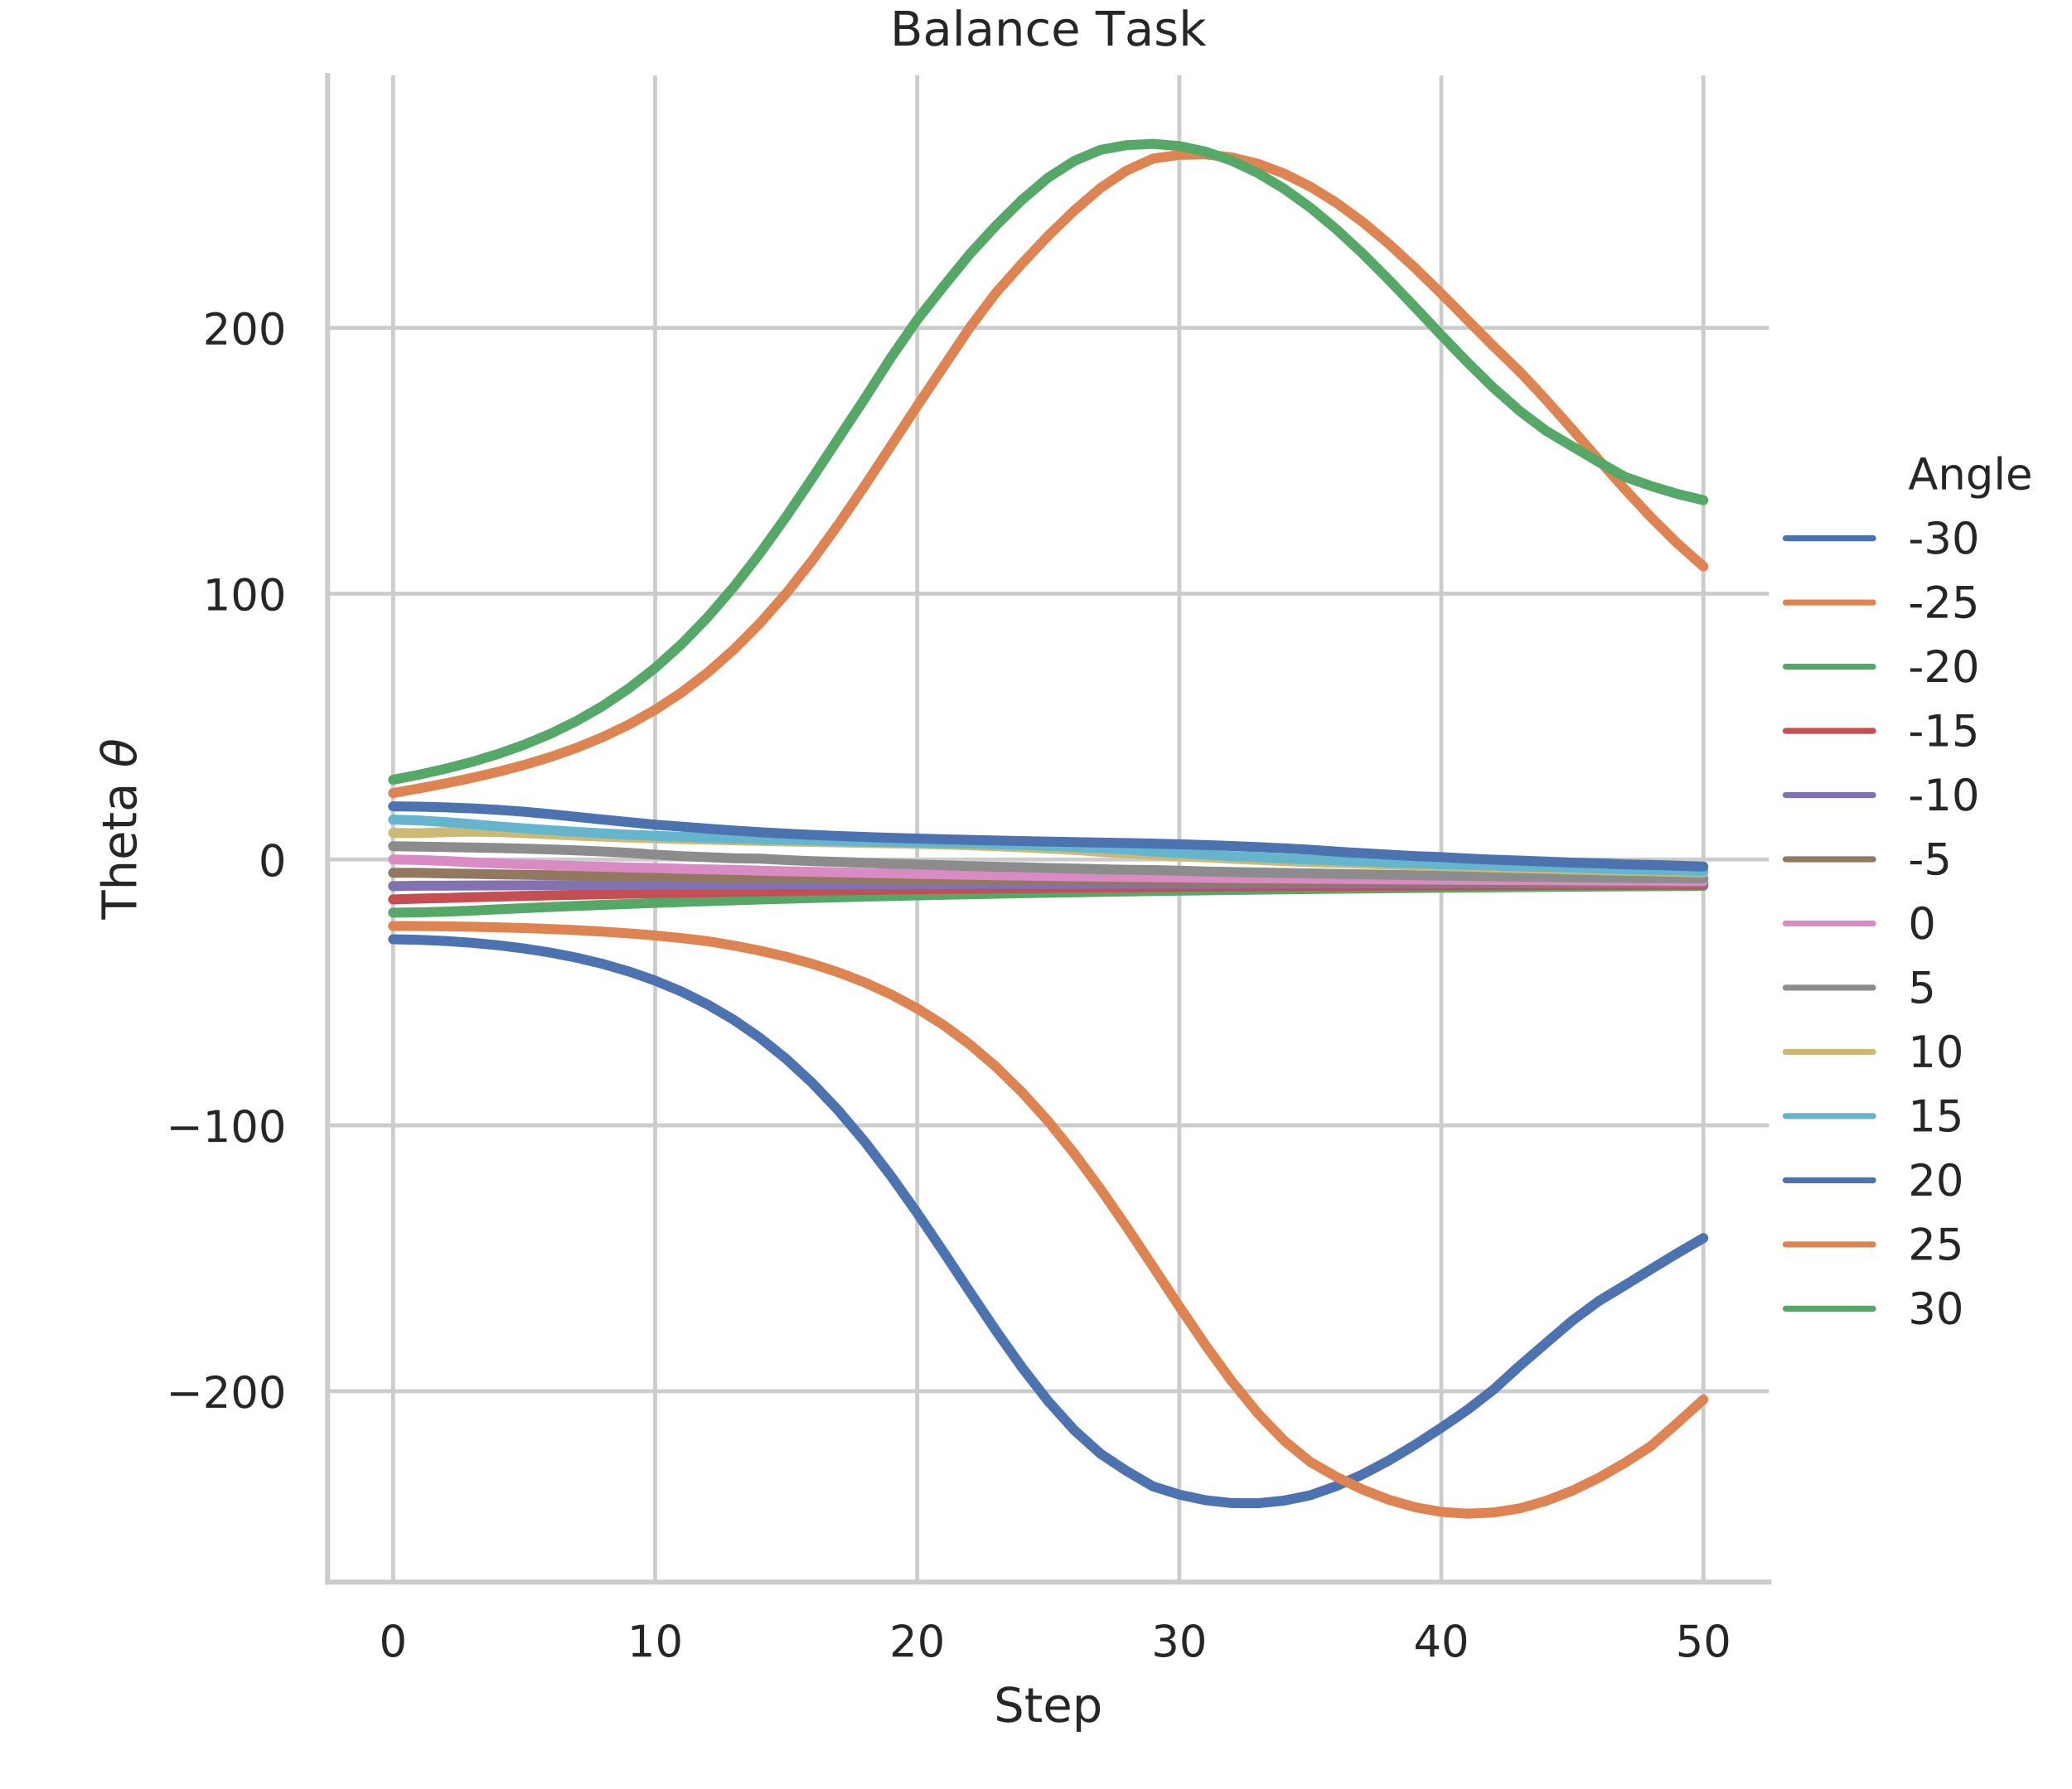<?xml version="1.0" encoding="utf-8" standalone="no"?>
<!DOCTYPE svg PUBLIC "-//W3C//DTD SVG 1.1//EN"
  "http://www.w3.org/Graphics/SVG/1.1/DTD/svg11.dtd">
<!-- Created with matplotlib (https://matplotlib.org/) -->
<svg height="360pt" version="1.1" viewBox="0 0 416.805 360" width="416.805pt" xmlns="http://www.w3.org/2000/svg" xmlns:xlink="http://www.w3.org/1999/xlink">
 <defs>
  <style type="text/css">
*{stroke-linecap:butt;stroke-linejoin:round;}
  </style>
 </defs>
 <g id="figure_1">
  <g id="patch_1">
   <path d="M 0 360 
L 416.805 360 
L 416.805 0 
L 0 0 
z
" style="fill:#ffffff;"/>
  </g>
  <g id="axes_1">
   <g id="patch_2">
    <path d="M 65.899 318.332 
L 355.832 318.332 
L 355.832 15.168 
L 65.899 15.168 
z
" style="fill:#ffffff;"/>
   </g>
   <g id="matplotlib.axis_1">
    <g id="xtick_1">
     <g id="line2d_1">
      <path clip-path="url(#p5de0d7b3cf)" d="M 79.078 318.332 
L 79.078 15.168 
" style="fill:none;stroke:#cccccc;stroke-linecap:round;stroke-width:0.8;"/>
     </g>
     <g id="text_1">
      <!-- 0 -->
      <defs>
       <path d="M 31.781 66.406 
Q 24.172 66.406 20.328 58.906 
Q 16.5 51.422 16.5 36.375 
Q 16.5 21.391 20.328 13.891 
Q 24.172 6.391 31.781 6.391 
Q 39.453 6.391 43.281 13.891 
Q 47.125 21.391 47.125 36.375 
Q 47.125 51.422 43.281 58.906 
Q 39.453 66.406 31.781 66.406 
z
M 31.781 74.219 
Q 44.047 74.219 50.516 64.516 
Q 56.984 54.828 56.984 36.375 
Q 56.984 17.969 50.516 8.266 
Q 44.047 -1.422 31.781 -1.422 
Q 19.531 -1.422 13.062 8.266 
Q 6.594 17.969 6.594 36.375 
Q 6.594 54.828 13.062 64.516 
Q 19.531 74.219 31.781 74.219 
z
" id="DejaVuSans-48"/>
      </defs>
      <g style="fill:#262626;" transform="translate(76.278 333.319)scale(0.088 -0.088)">
       <use xlink:href="#DejaVuSans-48"/>
      </g>
     </g>
    </g>
    <g id="xtick_2">
     <g id="line2d_2">
      <path clip-path="url(#p5de0d7b3cf)" d="M 131.793 318.332 
L 131.793 15.168 
" style="fill:none;stroke:#cccccc;stroke-linecap:round;stroke-width:0.8;"/>
     </g>
     <g id="text_2">
      <!-- 10 -->
      <defs>
       <path d="M 12.406 8.297 
L 28.516 8.297 
L 28.516 63.922 
L 10.984 60.406 
L 10.984 69.391 
L 28.422 72.906 
L 38.281 72.906 
L 38.281 8.297 
L 54.391 8.297 
L 54.391 0 
L 12.406 0 
z
" id="DejaVuSans-49"/>
      </defs>
      <g style="fill:#262626;" transform="translate(126.194 333.319)scale(0.088 -0.088)">
       <use xlink:href="#DejaVuSans-49"/>
       <use x="63.623" xlink:href="#DejaVuSans-48"/>
      </g>
     </g>
    </g>
    <g id="xtick_3">
     <g id="line2d_3">
      <path clip-path="url(#p5de0d7b3cf)" d="M 184.508 318.332 
L 184.508 15.168 
" style="fill:none;stroke:#cccccc;stroke-linecap:round;stroke-width:0.8;"/>
     </g>
     <g id="text_3">
      <!-- 20 -->
      <defs>
       <path d="M 19.188 8.297 
L 53.609 8.297 
L 53.609 0 
L 7.328 0 
L 7.328 8.297 
Q 12.938 14.109 22.625 23.891 
Q 32.328 33.688 34.812 36.531 
Q 39.547 41.844 41.422 45.531 
Q 43.312 49.219 43.312 52.781 
Q 43.312 58.594 39.234 62.25 
Q 35.156 65.922 28.609 65.922 
Q 23.969 65.922 18.812 64.312 
Q 13.672 62.703 7.812 59.422 
L 7.812 69.391 
Q 13.766 71.781 18.938 73 
Q 24.125 74.219 28.422 74.219 
Q 39.75 74.219 46.484 68.547 
Q 53.219 62.891 53.219 53.422 
Q 53.219 48.922 51.531 44.891 
Q 49.859 40.875 45.406 35.406 
Q 44.188 33.984 37.641 27.219 
Q 31.109 20.453 19.188 8.297 
z
" id="DejaVuSans-50"/>
      </defs>
      <g style="fill:#262626;" transform="translate(178.909 333.319)scale(0.088 -0.088)">
       <use xlink:href="#DejaVuSans-50"/>
       <use x="63.623" xlink:href="#DejaVuSans-48"/>
      </g>
     </g>
    </g>
    <g id="xtick_4">
     <g id="line2d_4">
      <path clip-path="url(#p5de0d7b3cf)" d="M 237.223 318.332 
L 237.223 15.168 
" style="fill:none;stroke:#cccccc;stroke-linecap:round;stroke-width:0.8;"/>
     </g>
     <g id="text_4">
      <!-- 30 -->
      <defs>
       <path d="M 40.578 39.312 
Q 47.656 37.797 51.625 33 
Q 55.609 28.219 55.609 21.188 
Q 55.609 10.406 48.188 4.484 
Q 40.766 -1.422 27.094 -1.422 
Q 22.516 -1.422 17.656 -0.516 
Q 12.797 0.391 7.625 2.203 
L 7.625 11.719 
Q 11.719 9.328 16.594 8.109 
Q 21.484 6.891 26.812 6.891 
Q 36.078 6.891 40.938 10.547 
Q 45.797 14.203 45.797 21.188 
Q 45.797 27.641 41.281 31.266 
Q 36.766 34.906 28.719 34.906 
L 20.219 34.906 
L 20.219 43.016 
L 29.109 43.016 
Q 36.375 43.016 40.234 45.922 
Q 44.094 48.828 44.094 54.297 
Q 44.094 59.906 40.109 62.906 
Q 36.141 65.922 28.719 65.922 
Q 24.656 65.922 20.016 65.031 
Q 15.375 64.156 9.812 62.312 
L 9.812 71.094 
Q 15.438 72.656 20.344 73.438 
Q 25.25 74.219 29.594 74.219 
Q 40.828 74.219 47.359 69.109 
Q 53.906 64.016 53.906 55.328 
Q 53.906 49.266 50.438 45.094 
Q 46.969 40.922 40.578 39.312 
z
" id="DejaVuSans-51"/>
      </defs>
      <g style="fill:#262626;" transform="translate(231.624 333.319)scale(0.088 -0.088)">
       <use xlink:href="#DejaVuSans-51"/>
       <use x="63.623" xlink:href="#DejaVuSans-48"/>
      </g>
     </g>
    </g>
    <g id="xtick_5">
     <g id="line2d_5">
      <path clip-path="url(#p5de0d7b3cf)" d="M 289.938 318.332 
L 289.938 15.168 
" style="fill:none;stroke:#cccccc;stroke-linecap:round;stroke-width:0.8;"/>
     </g>
     <g id="text_5">
      <!-- 40 -->
      <defs>
       <path d="M 37.797 64.312 
L 12.891 25.391 
L 37.797 25.391 
z
M 35.203 72.906 
L 47.609 72.906 
L 47.609 25.391 
L 58.016 25.391 
L 58.016 17.188 
L 47.609 17.188 
L 47.609 0 
L 37.797 0 
L 37.797 17.188 
L 4.891 17.188 
L 4.891 26.703 
z
" id="DejaVuSans-52"/>
      </defs>
      <g style="fill:#262626;" transform="translate(284.339 333.319)scale(0.088 -0.088)">
       <use xlink:href="#DejaVuSans-52"/>
       <use x="63.623" xlink:href="#DejaVuSans-48"/>
      </g>
     </g>
    </g>
    <g id="xtick_6">
     <g id="line2d_6">
      <path clip-path="url(#p5de0d7b3cf)" d="M 342.653 318.332 
L 342.653 15.168 
" style="fill:none;stroke:#cccccc;stroke-linecap:round;stroke-width:0.8;"/>
     </g>
     <g id="text_6">
      <!-- 50 -->
      <defs>
       <path d="M 10.797 72.906 
L 49.516 72.906 
L 49.516 64.594 
L 19.828 64.594 
L 19.828 46.734 
Q 21.969 47.469 24.109 47.828 
Q 26.266 48.188 28.422 48.188 
Q 40.625 48.188 47.75 41.5 
Q 54.891 34.812 54.891 23.391 
Q 54.891 11.625 47.562 5.094 
Q 40.234 -1.422 26.906 -1.422 
Q 22.312 -1.422 17.547 -0.641 
Q 12.797 0.141 7.719 1.703 
L 7.719 11.625 
Q 12.109 9.234 16.797 8.062 
Q 21.484 6.891 26.703 6.891 
Q 35.156 6.891 40.078 11.328 
Q 45.016 15.766 45.016 23.391 
Q 45.016 31 40.078 35.438 
Q 35.156 39.891 26.703 39.891 
Q 22.75 39.891 18.812 39.016 
Q 14.891 38.141 10.797 36.281 
z
" id="DejaVuSans-53"/>
      </defs>
      <g style="fill:#262626;" transform="translate(337.054 333.319)scale(0.088 -0.088)">
       <use xlink:href="#DejaVuSans-53"/>
       <use x="63.623" xlink:href="#DejaVuSans-48"/>
      </g>
     </g>
    </g>
    <g id="text_7">
     <!-- Step -->
     <defs>
      <path d="M 53.516 70.516 
L 53.516 60.891 
Q 47.906 63.578 42.922 64.891 
Q 37.938 66.219 33.297 66.219 
Q 25.25 66.219 20.875 63.094 
Q 16.5 59.969 16.5 54.203 
Q 16.5 49.359 19.406 46.891 
Q 22.312 44.438 30.422 42.922 
L 36.375 41.703 
Q 47.406 39.594 52.656 34.297 
Q 57.906 29 57.906 20.125 
Q 57.906 9.516 50.797 4.047 
Q 43.703 -1.422 29.984 -1.422 
Q 24.812 -1.422 18.969 -0.25 
Q 13.141 0.922 6.891 3.219 
L 6.891 13.375 
Q 12.891 10.016 18.656 8.297 
Q 24.422 6.594 29.984 6.594 
Q 38.422 6.594 43.016 9.906 
Q 47.609 13.234 47.609 19.391 
Q 47.609 24.75 44.312 27.781 
Q 41.016 30.812 33.5 32.328 
L 27.484 33.5 
Q 16.453 35.688 11.516 40.375 
Q 6.594 45.062 6.594 53.422 
Q 6.594 63.094 13.406 68.656 
Q 20.219 74.219 32.172 74.219 
Q 37.312 74.219 42.625 73.281 
Q 47.953 72.359 53.516 70.516 
z
" id="DejaVuSans-83"/>
      <path d="M 18.312 70.219 
L 18.312 54.688 
L 36.812 54.688 
L 36.812 47.703 
L 18.312 47.703 
L 18.312 18.016 
Q 18.312 11.328 20.141 9.422 
Q 21.969 7.516 27.594 7.516 
L 36.812 7.516 
L 36.812 0 
L 27.594 0 
Q 17.188 0 13.234 3.875 
Q 9.281 7.766 9.281 18.016 
L 9.281 47.703 
L 2.688 47.703 
L 2.688 54.688 
L 9.281 54.688 
L 9.281 70.219 
z
" id="DejaVuSans-116"/>
      <path d="M 56.203 29.594 
L 56.203 25.203 
L 14.891 25.203 
Q 15.484 15.922 20.484 11.062 
Q 25.484 6.203 34.422 6.203 
Q 39.594 6.203 44.453 7.469 
Q 49.312 8.734 54.109 11.281 
L 54.109 2.781 
Q 49.266 0.734 44.188 -0.344 
Q 39.109 -1.422 33.891 -1.422 
Q 20.797 -1.422 13.156 6.188 
Q 5.516 13.812 5.516 26.812 
Q 5.516 40.234 12.766 48.109 
Q 20.016 56 32.328 56 
Q 43.359 56 49.781 48.891 
Q 56.203 41.797 56.203 29.594 
z
M 47.219 32.234 
Q 47.125 39.594 43.094 43.984 
Q 39.062 48.391 32.422 48.391 
Q 24.906 48.391 20.391 44.141 
Q 15.875 39.891 15.188 32.172 
z
" id="DejaVuSans-101"/>
      <path d="M 18.109 8.203 
L 18.109 -20.797 
L 9.078 -20.797 
L 9.078 54.688 
L 18.109 54.688 
L 18.109 46.391 
Q 20.953 51.266 25.266 53.625 
Q 29.594 56 35.594 56 
Q 45.562 56 51.781 48.094 
Q 58.016 40.188 58.016 27.297 
Q 58.016 14.406 51.781 6.484 
Q 45.562 -1.422 35.594 -1.422 
Q 29.594 -1.422 25.266 0.953 
Q 20.953 3.328 18.109 8.203 
z
M 48.688 27.297 
Q 48.688 37.203 44.609 42.844 
Q 40.531 48.484 33.406 48.484 
Q 26.266 48.484 22.188 42.844 
Q 18.109 37.203 18.109 27.297 
Q 18.109 17.391 22.188 11.75 
Q 26.266 6.109 33.406 6.109 
Q 40.531 6.109 44.609 11.75 
Q 48.688 17.391 48.688 27.297 
z
" id="DejaVuSans-112"/>
     </defs>
     <g style="fill:#262626;" transform="translate(199.936 346.443)scale(0.096 -0.096)">
      <use xlink:href="#DejaVuSans-83"/>
      <use x="63.477" xlink:href="#DejaVuSans-116"/>
      <use x="102.686" xlink:href="#DejaVuSans-101"/>
      <use x="164.209" xlink:href="#DejaVuSans-112"/>
     </g>
    </g>
   </g>
   <g id="matplotlib.axis_2">
    <g id="ytick_1">
     <g id="line2d_7">
      <path clip-path="url(#p5de0d7b3cf)" d="M 65.899 279.911 
L 355.832 279.911 
" style="fill:none;stroke:#cccccc;stroke-linecap:round;stroke-width:0.8;"/>
     </g>
     <g id="text_8">
      <!-- −200 -->
      <defs>
       <path d="M 10.594 35.5 
L 73.188 35.5 
L 73.188 27.203 
L 10.594 27.203 
z
" id="DejaVuSans-8722"/>
      </defs>
      <g style="fill:#262626;" transform="translate(33.428 283.254)scale(0.088 -0.088)">
       <use xlink:href="#DejaVuSans-8722"/>
       <use x="83.789" xlink:href="#DejaVuSans-50"/>
       <use x="147.412" xlink:href="#DejaVuSans-48"/>
       <use x="211.035" xlink:href="#DejaVuSans-48"/>
      </g>
     </g>
    </g>
    <g id="ytick_2">
     <g id="line2d_8">
      <path clip-path="url(#p5de0d7b3cf)" d="M 65.899 226.424 
L 355.832 226.424 
" style="fill:none;stroke:#cccccc;stroke-linecap:round;stroke-width:0.8;"/>
     </g>
     <g id="text_9">
      <!-- −100 -->
      <g style="fill:#262626;" transform="translate(33.428 229.767)scale(0.088 -0.088)">
       <use xlink:href="#DejaVuSans-8722"/>
       <use x="83.789" xlink:href="#DejaVuSans-49"/>
       <use x="147.412" xlink:href="#DejaVuSans-48"/>
       <use x="211.035" xlink:href="#DejaVuSans-48"/>
      </g>
     </g>
    </g>
    <g id="ytick_3">
     <g id="line2d_9">
      <path clip-path="url(#p5de0d7b3cf)" d="M 65.899 172.937 
L 355.832 172.937 
" style="fill:none;stroke:#cccccc;stroke-linecap:round;stroke-width:0.8;"/>
     </g>
     <g id="text_10">
      <!-- 0 -->
      <g style="fill:#262626;" transform="translate(52 176.28)scale(0.088 -0.088)">
       <use xlink:href="#DejaVuSans-48"/>
      </g>
     </g>
    </g>
    <g id="ytick_4">
     <g id="line2d_10">
      <path clip-path="url(#p5de0d7b3cf)" d="M 65.899 119.45 
L 355.832 119.45 
" style="fill:none;stroke:#cccccc;stroke-linecap:round;stroke-width:0.8;"/>
     </g>
     <g id="text_11">
      <!-- 100 -->
      <g style="fill:#262626;" transform="translate(40.802 122.794)scale(0.088 -0.088)">
       <use xlink:href="#DejaVuSans-49"/>
       <use x="63.623" xlink:href="#DejaVuSans-48"/>
       <use x="127.246" xlink:href="#DejaVuSans-48"/>
      </g>
     </g>
    </g>
    <g id="ytick_5">
     <g id="line2d_11">
      <path clip-path="url(#p5de0d7b3cf)" d="M 65.899 65.963 
L 355.832 65.963 
" style="fill:none;stroke:#cccccc;stroke-linecap:round;stroke-width:0.8;"/>
     </g>
     <g id="text_12">
      <!-- 200 -->
      <g style="fill:#262626;" transform="translate(40.802 69.307)scale(0.088 -0.088)">
       <use xlink:href="#DejaVuSans-50"/>
       <use x="63.623" xlink:href="#DejaVuSans-48"/>
       <use x="127.246" xlink:href="#DejaVuSans-48"/>
      </g>
     </g>
    </g>
    <g id="text_13">
     <!-- Theta $\theta$ -->
     <defs>
      <path d="M -0.297 72.906 
L 61.375 72.906 
L 61.375 64.594 
L 35.5 64.594 
L 35.5 0 
L 25.594 0 
L 25.594 64.594 
L -0.297 64.594 
z
" id="DejaVuSans-84"/>
      <path d="M 54.891 33.016 
L 54.891 0 
L 45.906 0 
L 45.906 32.719 
Q 45.906 40.484 42.875 44.328 
Q 39.844 48.188 33.797 48.188 
Q 26.516 48.188 22.312 43.547 
Q 18.109 38.922 18.109 30.906 
L 18.109 0 
L 9.078 0 
L 9.078 75.984 
L 18.109 75.984 
L 18.109 46.188 
Q 21.344 51.125 25.703 53.562 
Q 30.078 56 35.797 56 
Q 45.219 56 50.047 50.172 
Q 54.891 44.344 54.891 33.016 
z
" id="DejaVuSans-104"/>
      <path d="M 34.281 27.484 
Q 23.391 27.484 19.188 25 
Q 14.984 22.516 14.984 16.5 
Q 14.984 11.719 18.141 8.906 
Q 21.297 6.109 26.703 6.109 
Q 34.188 6.109 38.703 11.406 
Q 43.219 16.703 43.219 25.484 
L 43.219 27.484 
z
M 52.203 31.203 
L 52.203 0 
L 43.219 0 
L 43.219 8.297 
Q 40.141 3.328 35.547 0.953 
Q 30.953 -1.422 24.312 -1.422 
Q 15.922 -1.422 10.953 3.297 
Q 6 8.016 6 15.922 
Q 6 25.141 12.172 29.828 
Q 18.359 34.516 30.609 34.516 
L 43.219 34.516 
L 43.219 35.406 
Q 43.219 41.609 39.141 45 
Q 35.062 48.391 27.688 48.391 
Q 23 48.391 18.547 47.266 
Q 14.109 46.141 10.016 43.891 
L 10.016 52.203 
Q 14.938 54.109 19.578 55.047 
Q 24.219 56 28.609 56 
Q 40.484 56 46.344 49.844 
Q 52.203 43.703 52.203 31.203 
z
" id="DejaVuSans-97"/>
      <path id="DejaVuSans-32"/>
      <path d="M 45.516 34.672 
L 14.453 34.672 
Q 12.359 20.062 14.5 13.875 
Q 17.188 6.25 24.469 6.25 
Q 31.781 6.25 37.359 13.922 
Q 42.234 20.656 45.516 34.672 
z
M 47.016 42.969 
Q 48.344 56.844 46.625 61.719 
Q 43.953 69.438 36.766 69.438 
Q 29.297 69.438 23.828 61.812 
Q 19.531 55.672 16.156 42.969 
z
M 38.188 76.766 
Q 49.906 76.766 54.594 66.406 
Q 59.281 56.109 55.719 37.844 
Q 52.203 19.625 43.453 9.281 
Q 34.766 -1.125 23.047 -1.125 
Q 11.281 -1.125 6.641 9.281 
Q 2 19.625 5.516 37.844 
Q 9.078 56.109 17.719 66.406 
Q 26.422 76.766 38.188 76.766 
z
" id="DejaVuSans-Oblique-952"/>
     </defs>
     <g style="fill:#262626;" transform="translate(27.432 184.99)rotate(-90)scale(0.096 -0.096)">
      <use transform="translate(0 0.234)" xlink:href="#DejaVuSans-84"/>
      <use transform="translate(61.084 0.234)" xlink:href="#DejaVuSans-104"/>
      <use transform="translate(124.463 0.234)" xlink:href="#DejaVuSans-101"/>
      <use transform="translate(185.986 0.234)" xlink:href="#DejaVuSans-116"/>
      <use transform="translate(225.195 0.234)" xlink:href="#DejaVuSans-97"/>
      <use transform="translate(286.475 0.234)" xlink:href="#DejaVuSans-32"/>
      <use transform="translate(318.262 0.234)" xlink:href="#DejaVuSans-Oblique-952"/>
     </g>
    </g>
   </g>
   <g id="PolyCollection_1">
    <defs>
     <path d="M 79.078 -171.017 
L 79.078 -171.017 
L 84.349 -170.902 
L 89.621 -170.668 
L 94.892 -170.309 
L 100.164 -169.811 
L 105.435 -169.16 
L 110.707 -168.335 
L 115.978 -167.309 
L 121.25 -166.054 
L 126.521 -164.53 
L 131.793 -162.695 
L 137.065 -160.499 
L 142.336 -157.887 
L 147.608 -154.799 
L 152.879 -151.171 
L 158.151 -146.945 
L 163.422 -142.068 
L 168.694 -136.508 
L 173.965 -130.262 
L 179.237 -123.372 
L 184.508 -115.937 
L 189.78 -108.122 
L 195.051 -100.149 
L 200.323 -92.291 
L 205.594 -84.837 
L 210.866 -78.063 
L 216.137 -72.213 
L 221.409 -67.477 
L 226.68 -63.993 
L 231.952 -60.931 
L 237.223 -59.279 
L 242.495 -58.152 
L 247.766 -57.57 
L 253.038 -57.545 
L 258.309 -58.075 
L 263.581 -59.153 
L 268.852 -61.013 
L 274.124 -63.363 
L 279.395 -66.149 
L 284.667 -69.303 
L 289.938 -72.739 
L 295.21 -76.354 
L 300.481 -80.44 
L 305.753 -85.237 
L 311.024 -89.781 
L 316.296 -94.285 
L 321.567 -98.198 
L 326.839 -101.376 
L 332.11 -104.625 
L 337.382 -107.832 
L 342.653 -110.892 
L 342.653 -110.892 
L 342.653 -110.892 
L 337.382 -107.832 
L 332.11 -104.625 
L 326.839 -101.376 
L 321.567 -98.198 
L 316.296 -94.285 
L 311.024 -89.781 
L 305.753 -85.237 
L 300.481 -80.44 
L 295.21 -76.354 
L 289.938 -72.739 
L 284.667 -69.303 
L 279.395 -66.149 
L 274.124 -63.363 
L 268.852 -61.013 
L 263.581 -59.153 
L 258.309 -58.075 
L 253.038 -57.545 
L 247.766 -57.57 
L 242.495 -58.152 
L 237.223 -59.279 
L 231.952 -60.931 
L 226.68 -63.993 
L 221.409 -67.477 
L 216.137 -72.213 
L 210.866 -78.063 
L 205.594 -84.837 
L 200.323 -92.291 
L 195.051 -100.149 
L 189.78 -108.122 
L 184.508 -115.937 
L 179.237 -123.372 
L 173.965 -130.262 
L 168.694 -136.508 
L 163.422 -142.068 
L 158.151 -146.945 
L 152.879 -151.171 
L 147.608 -154.799 
L 142.336 -157.887 
L 137.065 -160.499 
L 131.793 -162.695 
L 126.521 -164.53 
L 121.25 -166.054 
L 115.978 -167.309 
L 110.707 -168.335 
L 105.435 -169.16 
L 100.164 -169.811 
L 94.892 -170.309 
L 89.621 -170.668 
L 84.349 -170.902 
L 79.078 -171.017 
z
" id="m5e73abd3b9" style="stroke:#4c72b0;stroke-opacity:0.2;stroke-width:0.8;"/>
    </defs>
    <g clip-path="url(#p5de0d7b3cf)">
     <use style="fill:#4c72b0;fill-opacity:0.2;stroke:#4c72b0;stroke-opacity:0.2;stroke-width:0.8;" x="0" xlink:href="#m5e73abd3b9" y="360"/>
    </g>
   </g>
   <g id="PolyCollection_2">
    <defs>
     <path d="M 79.078 -173.691 
L 79.078 -173.691 
L 84.349 -173.665 
L 89.621 -173.612 
L 94.892 -173.531 
L 100.164 -173.418 
L 105.435 -173.27 
L 110.707 -173.081 
L 115.978 -172.846 
L 121.25 -172.556 
L 126.521 -172.202 
L 131.793 -171.772 
L 137.065 -171.252 
L 142.336 -170.625 
L 147.608 -169.749 
L 152.879 -168.718 
L 158.151 -167.499 
L 163.422 -166.055 
L 168.694 -164.343 
L 173.965 -162.315 
L 179.237 -159.916 
L 184.508 -157.087 
L 189.78 -153.764 
L 195.051 -149.884 
L 200.323 -145.387 
L 205.594 -140.225 
L 210.866 -134.376 
L 216.137 -127.849 
L 221.409 -120.707 
L 226.68 -113.073 
L 231.952 -105.135 
L 237.223 -97.137 
L 242.495 -89.363 
L 247.766 -82.102 
L 253.038 -75.622 
L 258.309 -70.147 
L 263.581 -65.849 
L 268.852 -62.845 
L 274.124 -60.291 
L 279.395 -58.241 
L 284.667 -56.735 
L 289.938 -55.799 
L 295.21 -55.448 
L 300.481 -55.688 
L 305.753 -56.516 
L 311.024 -58.02 
L 316.296 -60.073 
L 321.567 -62.635 
L 326.839 -65.65 
L 332.11 -69.046 
L 337.382 -73.65 
L 342.653 -78.404 
L 342.653 -78.404 
L 342.653 -78.404 
L 337.382 -73.65 
L 332.11 -69.046 
L 326.839 -65.65 
L 321.567 -62.635 
L 316.296 -60.073 
L 311.024 -58.02 
L 305.753 -56.516 
L 300.481 -55.688 
L 295.21 -55.448 
L 289.938 -55.799 
L 284.667 -56.735 
L 279.395 -58.241 
L 274.124 -60.291 
L 268.852 -62.845 
L 263.581 -65.849 
L 258.309 -70.147 
L 253.038 -75.622 
L 247.766 -82.102 
L 242.495 -89.363 
L 237.223 -97.137 
L 231.952 -105.135 
L 226.68 -113.073 
L 221.409 -120.707 
L 216.137 -127.849 
L 210.866 -134.376 
L 205.594 -140.225 
L 200.323 -145.387 
L 195.051 -149.884 
L 189.78 -153.764 
L 184.508 -157.087 
L 179.237 -159.916 
L 173.965 -162.315 
L 168.694 -164.343 
L 163.422 -166.055 
L 158.151 -167.499 
L 152.879 -168.718 
L 147.608 -169.749 
L 142.336 -170.625 
L 137.065 -171.252 
L 131.793 -171.772 
L 126.521 -172.202 
L 121.25 -172.556 
L 115.978 -172.846 
L 110.707 -173.081 
L 105.435 -173.27 
L 100.164 -173.418 
L 94.892 -173.531 
L 89.621 -173.612 
L 84.349 -173.665 
L 79.078 -173.691 
z
" id="m240504b883" style="stroke:#dd8452;stroke-opacity:0.2;stroke-width:0.8;"/>
    </defs>
    <g clip-path="url(#p5de0d7b3cf)">
     <use style="fill:#dd8452;fill-opacity:0.2;stroke:#dd8452;stroke-opacity:0.2;stroke-width:0.8;" x="0" xlink:href="#m240504b883" y="360"/>
    </g>
   </g>
   <g id="PolyCollection_3">
    <defs>
     <path d="M 79.078 -176.365 
L 79.078 -176.365 
L 84.349 -176.432 
L 89.621 -176.568 
L 94.892 -176.777 
L 100.164 -177.038 
L 105.435 -177.278 
L 110.707 -177.512 
L 115.978 -177.726 
L 121.25 -177.937 
L 126.521 -178.138 
L 131.793 -178.333 
L 137.065 -178.515 
L 142.336 -178.692 
L 147.608 -178.86 
L 152.879 -179.021 
L 158.151 -179.174 
L 163.422 -179.321 
L 168.694 -179.461 
L 173.965 -179.595 
L 179.237 -179.723 
L 184.508 -179.844 
L 189.78 -179.961 
L 195.051 -180.071 
L 200.323 -180.177 
L 205.594 -180.278 
L 210.866 -180.375 
L 216.137 -180.467 
L 221.409 -180.554 
L 226.68 -180.638 
L 231.952 -180.718 
L 237.223 -180.794 
L 242.495 -180.866 
L 247.766 -180.936 
L 253.038 -181.001 
L 258.309 -181.064 
L 263.581 -181.124 
L 268.852 -181.181 
L 274.124 -181.235 
L 279.395 -181.287 
L 284.667 -181.337 
L 289.938 -181.384 
L 295.21 -181.429 
L 300.481 -181.472 
L 305.753 -181.513 
L 311.024 -181.552 
L 316.296 -181.589 
L 321.567 -181.624 
L 326.839 -181.658 
L 332.11 -181.69 
L 337.382 -181.721 
L 342.653 -181.75 
L 342.653 -181.75 
L 342.653 -181.75 
L 337.382 -181.721 
L 332.11 -181.69 
L 326.839 -181.658 
L 321.567 -181.624 
L 316.296 -181.589 
L 311.024 -181.552 
L 305.753 -181.513 
L 300.481 -181.472 
L 295.21 -181.429 
L 289.938 -181.384 
L 284.667 -181.337 
L 279.395 -181.287 
L 274.124 -181.235 
L 268.852 -181.181 
L 263.581 -181.124 
L 258.309 -181.064 
L 253.038 -181.001 
L 247.766 -180.936 
L 242.495 -180.866 
L 237.223 -180.794 
L 231.952 -180.718 
L 226.68 -180.638 
L 221.409 -180.554 
L 216.137 -180.467 
L 210.866 -180.375 
L 205.594 -180.278 
L 200.323 -180.177 
L 195.051 -180.071 
L 189.78 -179.961 
L 184.508 -179.844 
L 179.237 -179.723 
L 173.965 -179.595 
L 168.694 -179.461 
L 163.422 -179.321 
L 158.151 -179.174 
L 152.879 -179.021 
L 147.608 -178.86 
L 142.336 -178.692 
L 137.065 -178.515 
L 131.793 -178.333 
L 126.521 -178.138 
L 121.25 -177.937 
L 115.978 -177.726 
L 110.707 -177.512 
L 105.435 -177.278 
L 100.164 -177.038 
L 94.892 -176.777 
L 89.621 -176.568 
L 84.349 -176.432 
L 79.078 -176.365 
z
" id="mcc083879cc" style="stroke:#55a868;stroke-opacity:0.2;stroke-width:0.8;"/>
    </defs>
    <g clip-path="url(#p5de0d7b3cf)">
     <use style="fill:#55a868;fill-opacity:0.2;stroke:#55a868;stroke-opacity:0.2;stroke-width:0.8;" x="0" xlink:href="#mcc083879cc" y="360"/>
    </g>
   </g>
   <g id="PolyCollection_4">
    <defs>
     <path d="M 79.078 -179.04 
L 79.078 -179.04 
L 84.349 -179.202 
L 89.621 -179.318 
L 94.892 -179.48 
L 100.164 -179.604 
L 105.435 -179.732 
L 110.707 -179.857 
L 115.978 -179.969 
L 121.25 -180.081 
L 126.521 -180.186 
L 131.793 -180.288 
L 137.065 -180.383 
L 142.336 -180.475 
L 147.608 -180.562 
L 152.879 -180.645 
L 158.151 -180.725 
L 163.422 -180.8 
L 168.694 -180.873 
L 173.965 -180.941 
L 179.237 -181.007 
L 184.508 -181.069 
L 189.78 -181.129 
L 195.051 -181.186 
L 200.323 -181.24 
L 205.594 -181.292 
L 210.866 -181.341 
L 216.137 -181.388 
L 221.409 -181.433 
L 226.68 -181.475 
L 231.952 -181.516 
L 237.223 -181.555 
L 242.495 -181.592 
L 247.766 -181.627 
L 253.038 -181.661 
L 258.309 -181.693 
L 263.581 -181.723 
L 268.852 -181.752 
L 274.124 -181.78 
L 279.395 -181.806 
L 284.667 -181.831 
L 289.938 -181.855 
L 295.21 -181.878 
L 300.481 -181.9 
L 305.753 -181.92 
L 311.024 -181.94 
L 316.296 -181.959 
L 321.567 -181.976 
L 326.839 -181.993 
L 332.11 -182.009 
L 337.382 -182.025 
L 342.653 -182.04 
L 342.653 -182.04 
L 342.653 -182.04 
L 337.382 -182.025 
L 332.11 -182.009 
L 326.839 -181.993 
L 321.567 -181.976 
L 316.296 -181.959 
L 311.024 -181.94 
L 305.753 -181.92 
L 300.481 -181.9 
L 295.21 -181.878 
L 289.938 -181.855 
L 284.667 -181.831 
L 279.395 -181.806 
L 274.124 -181.78 
L 268.852 -181.752 
L 263.581 -181.723 
L 258.309 -181.693 
L 253.038 -181.661 
L 247.766 -181.627 
L 242.495 -181.592 
L 237.223 -181.555 
L 231.952 -181.516 
L 226.68 -181.475 
L 221.409 -181.433 
L 216.137 -181.388 
L 210.866 -181.341 
L 205.594 -181.292 
L 200.323 -181.24 
L 195.051 -181.186 
L 189.78 -181.129 
L 184.508 -181.069 
L 179.237 -181.007 
L 173.965 -180.941 
L 168.694 -180.873 
L 163.422 -180.8 
L 158.151 -180.725 
L 152.879 -180.645 
L 147.608 -180.562 
L 142.336 -180.475 
L 137.065 -180.383 
L 131.793 -180.288 
L 126.521 -180.186 
L 121.25 -180.081 
L 115.978 -179.969 
L 110.707 -179.857 
L 105.435 -179.732 
L 100.164 -179.604 
L 94.892 -179.48 
L 89.621 -179.318 
L 84.349 -179.202 
L 79.078 -179.04 
z
" id="m684560ed04" style="stroke:#c44e52;stroke-opacity:0.2;stroke-width:0.8;"/>
    </defs>
    <g clip-path="url(#p5de0d7b3cf)">
     <use style="fill:#c44e52;fill-opacity:0.2;stroke:#c44e52;stroke-opacity:0.2;stroke-width:0.8;" x="0" xlink:href="#m684560ed04" y="360"/>
    </g>
   </g>
   <g id="PolyCollection_5">
    <defs>
     <path d="M 79.078 -181.714 
L 79.078 -181.714 
L 84.349 -181.793 
L 89.621 -181.8 
L 94.892 -181.832 
L 100.164 -181.855 
L 105.435 -181.876 
L 110.707 -181.899 
L 115.978 -181.92 
L 121.25 -181.938 
L 126.521 -181.957 
L 131.793 -181.976 
L 137.065 -181.992 
L 142.336 -182.009 
L 147.608 -182.024 
L 152.879 -182.039 
L 158.151 -182.053 
L 163.422 -182.066 
L 168.694 -182.078 
L 173.965 -182.091 
L 179.237 -182.102 
L 184.508 -182.113 
L 189.78 -182.123 
L 195.051 -182.133 
L 200.323 -182.142 
L 205.594 -182.151 
L 210.866 -182.16 
L 216.137 -182.168 
L 221.409 -182.176 
L 226.68 -182.183 
L 231.952 -182.19 
L 237.223 -182.197 
L 242.495 -182.203 
L 247.766 -182.209 
L 253.038 -182.215 
L 258.309 -182.22 
L 263.581 -182.226 
L 268.852 -182.231 
L 274.124 -182.235 
L 279.395 -182.24 
L 284.667 -182.244 
L 289.938 -182.248 
L 295.21 -182.252 
L 300.481 -182.256 
L 305.753 -182.259 
L 311.024 -182.263 
L 316.296 -182.266 
L 321.567 -182.269 
L 326.839 -182.272 
L 332.11 -182.274 
L 337.382 -182.277 
L 342.653 -182.279 
L 342.653 -182.279 
L 342.653 -182.279 
L 337.382 -182.277 
L 332.11 -182.274 
L 326.839 -182.272 
L 321.567 -182.269 
L 316.296 -182.266 
L 311.024 -182.263 
L 305.753 -182.259 
L 300.481 -182.256 
L 295.21 -182.252 
L 289.938 -182.248 
L 284.667 -182.244 
L 279.395 -182.24 
L 274.124 -182.235 
L 268.852 -182.231 
L 263.581 -182.226 
L 258.309 -182.22 
L 253.038 -182.215 
L 247.766 -182.209 
L 242.495 -182.203 
L 237.223 -182.197 
L 231.952 -182.19 
L 226.68 -182.183 
L 221.409 -182.176 
L 216.137 -182.168 
L 210.866 -182.16 
L 205.594 -182.151 
L 200.323 -182.142 
L 195.051 -182.133 
L 189.78 -182.123 
L 184.508 -182.113 
L 179.237 -182.102 
L 173.965 -182.091 
L 168.694 -182.078 
L 163.422 -182.066 
L 158.151 -182.053 
L 152.879 -182.039 
L 147.608 -182.024 
L 142.336 -182.009 
L 137.065 -181.992 
L 131.793 -181.976 
L 126.521 -181.957 
L 121.25 -181.938 
L 115.978 -181.92 
L 110.707 -181.899 
L 105.435 -181.876 
L 100.164 -181.855 
L 94.892 -181.832 
L 89.621 -181.8 
L 84.349 -181.793 
L 79.078 -181.714 
z
" id="mee9d816ad1" style="stroke:#8172b3;stroke-opacity:0.2;stroke-width:0.8;"/>
    </defs>
    <g clip-path="url(#p5de0d7b3cf)">
     <use style="fill:#8172b3;fill-opacity:0.2;stroke:#8172b3;stroke-opacity:0.2;stroke-width:0.8;" x="0" xlink:href="#mee9d816ad1" y="360"/>
    </g>
   </g>
   <g id="PolyCollection_6">
    <defs>
     <path d="M 79.078 -184.389 
L 79.078 -184.389 
L 84.349 -184.382 
L 89.621 -184.261 
L 94.892 -184.188 
L 100.164 -184.073 
L 105.435 -183.997 
L 110.707 -183.912 
L 115.978 -183.827 
L 121.25 -183.76 
L 126.521 -183.685 
L 131.793 -183.621 
L 137.065 -183.556 
L 142.336 -183.497 
L 147.608 -183.439 
L 152.879 -183.385 
L 158.151 -183.334 
L 163.422 -183.284 
L 168.694 -183.238 
L 173.965 -183.194 
L 179.237 -183.152 
L 184.508 -183.112 
L 189.78 -183.074 
L 195.051 -183.039 
L 200.323 -183.005 
L 205.594 -182.972 
L 210.866 -182.941 
L 216.137 -182.912 
L 221.409 -182.883 
L 226.68 -182.856 
L 231.952 -182.831 
L 237.223 -182.806 
L 242.495 -182.783 
L 247.766 -182.761 
L 253.038 -182.74 
L 258.309 -182.72 
L 263.581 -182.701 
L 268.852 -182.683 
L 274.124 -182.666 
L 279.395 -182.65 
L 284.667 -182.634 
L 289.938 -182.619 
L 295.21 -182.605 
L 300.481 -182.592 
L 305.753 -182.579 
L 311.024 -182.567 
L 316.296 -182.555 
L 321.567 -182.544 
L 326.839 -182.534 
L 332.11 -182.524 
L 337.382 -182.514 
L 342.653 -182.505 
L 342.653 -182.505 
L 342.653 -182.505 
L 337.382 -182.514 
L 332.11 -182.524 
L 326.839 -182.534 
L 321.567 -182.544 
L 316.296 -182.555 
L 311.024 -182.567 
L 305.753 -182.579 
L 300.481 -182.592 
L 295.21 -182.605 
L 289.938 -182.619 
L 284.667 -182.634 
L 279.395 -182.65 
L 274.124 -182.666 
L 268.852 -182.683 
L 263.581 -182.701 
L 258.309 -182.72 
L 253.038 -182.74 
L 247.766 -182.761 
L 242.495 -182.783 
L 237.223 -182.806 
L 231.952 -182.831 
L 226.68 -182.856 
L 221.409 -182.883 
L 216.137 -182.912 
L 210.866 -182.941 
L 205.594 -182.972 
L 200.323 -183.005 
L 195.051 -183.039 
L 189.78 -183.074 
L 184.508 -183.112 
L 179.237 -183.152 
L 173.965 -183.194 
L 168.694 -183.238 
L 163.422 -183.284 
L 158.151 -183.334 
L 152.879 -183.385 
L 147.608 -183.439 
L 142.336 -183.497 
L 137.065 -183.556 
L 131.793 -183.621 
L 126.521 -183.685 
L 121.25 -183.76 
L 115.978 -183.827 
L 110.707 -183.912 
L 105.435 -183.997 
L 100.164 -184.073 
L 94.892 -184.188 
L 89.621 -184.261 
L 84.349 -184.382 
L 79.078 -184.389 
z
" id="md541fc3b7c" style="stroke:#937860;stroke-opacity:0.2;stroke-width:0.8;"/>
    </defs>
    <g clip-path="url(#p5de0d7b3cf)">
     <use style="fill:#937860;fill-opacity:0.2;stroke:#937860;stroke-opacity:0.2;stroke-width:0.8;" x="0" xlink:href="#md541fc3b7c" y="360"/>
    </g>
   </g>
   <g id="PolyCollection_7">
    <defs>
     <path d="M 79.078 -187.063 
L 79.078 -187.063 
L 84.349 -186.96 
L 89.621 -186.77 
L 94.892 -186.494 
L 100.164 -186.258 
L 105.435 -186.096 
L 110.707 -185.932 
L 115.978 -185.747 
L 121.25 -185.611 
L 126.521 -185.459 
L 131.793 -185.359 
L 137.065 -185.192 
L 142.336 -185.073 
L 147.608 -184.975 
L 152.879 -184.82 
L 158.151 -184.698 
L 163.422 -184.588 
L 168.694 -184.491 
L 173.965 -184.371 
L 179.237 -184.267 
L 184.508 -184.172 
L 189.78 -184.08 
L 195.051 -183.99 
L 200.323 -183.908 
L 205.594 -183.831 
L 210.866 -183.757 
L 216.137 -183.686 
L 221.409 -183.619 
L 226.68 -183.556 
L 231.952 -183.496 
L 237.223 -183.439 
L 242.495 -183.385 
L 247.766 -183.333 
L 253.038 -183.284 
L 258.309 -183.238 
L 263.581 -183.193 
L 268.852 -183.152 
L 274.124 -183.112 
L 279.395 -183.074 
L 284.667 -183.038 
L 289.938 -183.004 
L 295.21 -182.972 
L 300.481 -182.941 
L 305.753 -182.912 
L 311.024 -182.883 
L 316.296 -182.856 
L 321.567 -182.831 
L 326.839 -182.806 
L 332.11 -182.783 
L 337.382 -182.761 
L 342.653 -182.74 
L 342.653 -182.74 
L 342.653 -182.74 
L 337.382 -182.761 
L 332.11 -182.783 
L 326.839 -182.806 
L 321.567 -182.831 
L 316.296 -182.856 
L 311.024 -182.883 
L 305.753 -182.912 
L 300.481 -182.941 
L 295.21 -182.972 
L 289.938 -183.004 
L 284.667 -183.038 
L 279.395 -183.074 
L 274.124 -183.112 
L 268.852 -183.152 
L 263.581 -183.193 
L 258.309 -183.238 
L 253.038 -183.284 
L 247.766 -183.333 
L 242.495 -183.385 
L 237.223 -183.439 
L 231.952 -183.496 
L 226.68 -183.556 
L 221.409 -183.619 
L 216.137 -183.686 
L 210.866 -183.757 
L 205.594 -183.831 
L 200.323 -183.908 
L 195.051 -183.99 
L 189.78 -184.08 
L 184.508 -184.172 
L 179.237 -184.267 
L 173.965 -184.371 
L 168.694 -184.491 
L 163.422 -184.588 
L 158.151 -184.698 
L 152.879 -184.82 
L 147.608 -184.975 
L 142.336 -185.073 
L 137.065 -185.192 
L 131.793 -185.359 
L 126.521 -185.459 
L 121.25 -185.611 
L 115.978 -185.747 
L 110.707 -185.932 
L 105.435 -186.096 
L 100.164 -186.258 
L 94.892 -186.494 
L 89.621 -186.77 
L 84.349 -186.96 
L 79.078 -187.063 
z
" id="me85849e9f8" style="stroke:#da8bc3;stroke-opacity:0.2;stroke-width:0.8;"/>
    </defs>
    <g clip-path="url(#p5de0d7b3cf)">
     <use style="fill:#da8bc3;fill-opacity:0.2;stroke:#da8bc3;stroke-opacity:0.2;stroke-width:0.8;" x="0" xlink:href="#me85849e9f8" y="360"/>
    </g>
   </g>
   <g id="PolyCollection_8">
    <defs>
     <path d="M 79.078 -189.737 
L 79.078 -189.737 
L 84.349 -189.656 
L 89.621 -189.567 
L 94.892 -189.48 
L 100.164 -189.378 
L 105.435 -189.247 
L 110.707 -189.088 
L 115.978 -188.898 
L 121.25 -188.673 
L 126.521 -188.406 
L 131.793 -188.044 
L 137.065 -187.737 
L 142.336 -187.535 
L 147.608 -187.314 
L 152.879 -187.239 
L 158.151 -186.954 
L 163.422 -186.728 
L 168.694 -186.577 
L 173.965 -186.394 
L 179.237 -186.207 
L 184.508 -186.074 
L 189.78 -185.914 
L 195.051 -185.731 
L 200.323 -185.593 
L 205.594 -185.509 
L 210.866 -185.348 
L 216.137 -185.244 
L 221.409 -185.101 
L 226.68 -184.996 
L 231.952 -184.948 
L 237.223 -184.809 
L 242.495 -184.652 
L 247.766 -184.55 
L 253.038 -184.452 
L 258.309 -184.359 
L 263.581 -184.266 
L 268.852 -184.17 
L 274.124 -184.082 
L 279.395 -183.993 
L 284.667 -183.909 
L 289.938 -183.832 
L 295.21 -183.757 
L 300.481 -183.687 
L 305.753 -183.62 
L 311.024 -183.556 
L 316.296 -183.496 
L 321.567 -183.44 
L 326.839 -183.385 
L 332.11 -183.334 
L 337.382 -183.285 
L 342.653 -183.238 
L 342.653 -183.238 
L 342.653 -183.238 
L 337.382 -183.285 
L 332.11 -183.334 
L 326.839 -183.385 
L 321.567 -183.44 
L 316.296 -183.496 
L 311.024 -183.556 
L 305.753 -183.62 
L 300.481 -183.687 
L 295.21 -183.757 
L 289.938 -183.832 
L 284.667 -183.909 
L 279.395 -183.993 
L 274.124 -184.082 
L 268.852 -184.17 
L 263.581 -184.266 
L 258.309 -184.359 
L 253.038 -184.452 
L 247.766 -184.55 
L 242.495 -184.652 
L 237.223 -184.809 
L 231.952 -184.948 
L 226.68 -184.996 
L 221.409 -185.101 
L 216.137 -185.244 
L 210.866 -185.348 
L 205.594 -185.509 
L 200.323 -185.593 
L 195.051 -185.731 
L 189.78 -185.914 
L 184.508 -186.074 
L 179.237 -186.207 
L 173.965 -186.394 
L 168.694 -186.577 
L 163.422 -186.728 
L 158.151 -186.954 
L 152.879 -187.239 
L 147.608 -187.314 
L 142.336 -187.535 
L 137.065 -187.737 
L 131.793 -188.044 
L 126.521 -188.406 
L 121.25 -188.673 
L 115.978 -188.898 
L 110.707 -189.088 
L 105.435 -189.247 
L 100.164 -189.378 
L 94.892 -189.48 
L 89.621 -189.567 
L 84.349 -189.656 
L 79.078 -189.737 
z
" id="m14739763a1" style="stroke:#8c8c8c;stroke-opacity:0.2;stroke-width:0.8;"/>
    </defs>
    <g clip-path="url(#p5de0d7b3cf)">
     <use style="fill:#8c8c8c;fill-opacity:0.2;stroke:#8c8c8c;stroke-opacity:0.2;stroke-width:0.8;" x="0" xlink:href="#m14739763a1" y="360"/>
    </g>
   </g>
   <g id="PolyCollection_9">
    <defs>
     <path d="M 79.078 -192.412 
L 79.078 -192.412 
L 84.349 -192.364 
L 89.621 -192.581 
L 94.892 -192.661 
L 100.164 -192.595 
L 105.435 -192.377 
L 110.707 -192.118 
L 115.978 -191.871 
L 121.25 -191.664 
L 126.521 -191.483 
L 131.793 -191.325 
L 137.065 -191.184 
L 142.336 -191.053 
L 147.608 -190.928 
L 152.879 -190.811 
L 158.151 -190.701 
L 163.422 -190.598 
L 168.694 -190.5 
L 173.965 -190.408 
L 179.237 -190.314 
L 184.508 -190.207 
L 189.78 -190.077 
L 195.051 -189.92 
L 200.323 -189.733 
L 205.594 -189.519 
L 210.866 -189.271 
L 216.137 -188.989 
L 221.409 -188.607 
L 226.68 -188.288 
L 231.952 -187.994 
L 237.223 -187.695 
L 242.495 -187.503 
L 247.766 -187.218 
L 253.038 -186.995 
L 258.309 -186.743 
L 263.581 -186.537 
L 268.852 -186.395 
L 274.124 -186.221 
L 279.395 -186.031 
L 284.667 -185.906 
L 289.938 -185.728 
L 295.21 -185.621 
L 300.481 -185.451 
L 305.753 -185.317 
L 311.024 -185.213 
L 316.296 -185.056 
L 321.567 -184.923 
L 326.839 -184.809 
L 332.11 -184.712 
L 337.382 -184.577 
L 342.653 -184.471 
L 342.653 -184.471 
L 342.653 -184.471 
L 337.382 -184.577 
L 332.11 -184.712 
L 326.839 -184.809 
L 321.567 -184.923 
L 316.296 -185.056 
L 311.024 -185.213 
L 305.753 -185.317 
L 300.481 -185.451 
L 295.21 -185.621 
L 289.938 -185.728 
L 284.667 -185.906 
L 279.395 -186.031 
L 274.124 -186.221 
L 268.852 -186.395 
L 263.581 -186.537 
L 258.309 -186.743 
L 253.038 -186.995 
L 247.766 -187.218 
L 242.495 -187.503 
L 237.223 -187.695 
L 231.952 -187.994 
L 226.68 -188.288 
L 221.409 -188.607 
L 216.137 -188.989 
L 210.866 -189.271 
L 205.594 -189.519 
L 200.323 -189.733 
L 195.051 -189.92 
L 189.78 -190.077 
L 184.508 -190.207 
L 179.237 -190.314 
L 173.965 -190.408 
L 168.694 -190.5 
L 163.422 -190.598 
L 158.151 -190.701 
L 152.879 -190.811 
L 147.608 -190.928 
L 142.336 -191.053 
L 137.065 -191.184 
L 131.793 -191.325 
L 126.521 -191.483 
L 121.25 -191.664 
L 115.978 -191.871 
L 110.707 -192.118 
L 105.435 -192.377 
L 100.164 -192.595 
L 94.892 -192.661 
L 89.621 -192.581 
L 84.349 -192.364 
L 79.078 -192.412 
z
" id="md3ea4c4e3a" style="stroke:#ccb974;stroke-opacity:0.2;stroke-width:0.8;"/>
    </defs>
    <g clip-path="url(#p5de0d7b3cf)">
     <use style="fill:#ccb974;fill-opacity:0.2;stroke:#ccb974;stroke-opacity:0.2;stroke-width:0.8;" x="0" xlink:href="#md3ea4c4e3a" y="360"/>
    </g>
   </g>
   <g id="PolyCollection_10">
    <defs>
     <path d="M 79.078 -195.086 
L 79.078 -195.086 
L 84.349 -194.924 
L 89.621 -194.593 
L 94.892 -194.177 
L 100.164 -193.709 
L 105.435 -193.333 
L 110.707 -192.961 
L 115.978 -192.62 
L 121.25 -192.319 
L 126.521 -192.061 
L 131.793 -191.835 
L 137.065 -191.632 
L 142.336 -191.456 
L 147.608 -191.302 
L 152.879 -191.162 
L 158.151 -191.031 
L 163.422 -190.908 
L 168.694 -190.792 
L 173.965 -190.684 
L 179.237 -190.581 
L 184.508 -190.485 
L 189.78 -190.387 
L 195.051 -190.277 
L 200.323 -190.145 
L 205.594 -189.985 
L 210.866 -189.794 
L 216.137 -189.578 
L 221.409 -189.33 
L 226.68 -189.047 
L 231.952 -188.665 
L 237.223 -188.352 
L 242.495 -188.051 
L 247.766 -187.752 
L 253.038 -187.561 
L 258.309 -187.264 
L 263.581 -187.032 
L 268.852 -186.855 
L 274.124 -186.655 
L 279.395 -186.448 
L 284.667 -186.303 
L 289.938 -186.108 
L 295.21 -185.993 
L 300.481 -185.843 
L 305.753 -185.671 
L 311.024 -185.571 
L 316.296 -185.419 
L 321.567 -185.246 
L 326.839 -185.108 
L 332.11 -184.993 
L 337.382 -184.897 
L 342.653 -184.748 
L 342.653 -184.748 
L 342.653 -184.748 
L 337.382 -184.897 
L 332.11 -184.993 
L 326.839 -185.108 
L 321.567 -185.246 
L 316.296 -185.419 
L 311.024 -185.571 
L 305.753 -185.671 
L 300.481 -185.843 
L 295.21 -185.993 
L 289.938 -186.108 
L 284.667 -186.303 
L 279.395 -186.448 
L 274.124 -186.655 
L 268.852 -186.855 
L 263.581 -187.032 
L 258.309 -187.264 
L 253.038 -187.561 
L 247.766 -187.752 
L 242.495 -188.051 
L 237.223 -188.352 
L 231.952 -188.665 
L 226.68 -189.047 
L 221.409 -189.33 
L 216.137 -189.578 
L 210.866 -189.794 
L 205.594 -189.985 
L 200.323 -190.145 
L 195.051 -190.277 
L 189.78 -190.387 
L 184.508 -190.485 
L 179.237 -190.581 
L 173.965 -190.684 
L 168.694 -190.792 
L 163.422 -190.908 
L 158.151 -191.031 
L 152.879 -191.162 
L 147.608 -191.302 
L 142.336 -191.456 
L 137.065 -191.632 
L 131.793 -191.835 
L 126.521 -192.061 
L 121.25 -192.319 
L 115.978 -192.62 
L 110.707 -192.961 
L 105.435 -193.333 
L 100.164 -193.709 
L 94.892 -194.177 
L 89.621 -194.593 
L 84.349 -194.924 
L 79.078 -195.086 
z
" id="m37ff83cfdd" style="stroke:#64b5cd;stroke-opacity:0.2;stroke-width:0.8;"/>
    </defs>
    <g clip-path="url(#p5de0d7b3cf)">
     <use style="fill:#64b5cd;fill-opacity:0.2;stroke:#64b5cd;stroke-opacity:0.2;stroke-width:0.8;" x="0" xlink:href="#m37ff83cfdd" y="360"/>
    </g>
   </g>
   <g id="PolyCollection_11">
    <defs>
     <path d="M 79.078 -197.76 
L 79.078 -197.76 
L 84.349 -197.694 
L 89.621 -197.558 
L 94.892 -197.349 
L 100.164 -197.058 
L 105.435 -196.676 
L 110.707 -196.189 
L 115.978 -195.641 
L 121.25 -195.102 
L 126.521 -194.579 
L 131.793 -194.074 
L 137.065 -193.674 
L 142.336 -193.272 
L 147.608 -192.893 
L 152.879 -192.556 
L 158.151 -192.265 
L 163.422 -192.015 
L 168.694 -191.796 
L 173.965 -191.598 
L 179.237 -191.426 
L 184.508 -191.275 
L 189.78 -191.136 
L 195.051 -191.007 
L 200.323 -190.885 
L 205.594 -190.771 
L 210.866 -190.664 
L 216.137 -190.563 
L 221.409 -190.467 
L 226.68 -190.371 
L 231.952 -190.261 
L 237.223 -190.129 
L 242.495 -189.969 
L 247.766 -189.779 
L 253.038 -189.56 
L 258.309 -189.309 
L 263.581 -189.026 
L 268.852 -188.647 
L 274.124 -188.337 
L 279.395 -188.037 
L 284.667 -187.739 
L 289.938 -187.549 
L 295.21 -187.255 
L 300.481 -187.024 
L 305.753 -186.852 
L 311.024 -186.643 
L 316.296 -186.431 
L 321.567 -186.284 
L 326.839 -186.092 
L 332.11 -185.975 
L 337.382 -185.822 
L 342.653 -185.64 
L 342.653 -185.64 
L 342.653 -185.64 
L 337.382 -185.822 
L 332.11 -185.975 
L 326.839 -186.092 
L 321.567 -186.284 
L 316.296 -186.431 
L 311.024 -186.643 
L 305.753 -186.852 
L 300.481 -187.024 
L 295.21 -187.255 
L 289.938 -187.549 
L 284.667 -187.739 
L 279.395 -188.037 
L 274.124 -188.337 
L 268.852 -188.647 
L 263.581 -189.026 
L 258.309 -189.309 
L 253.038 -189.56 
L 247.766 -189.779 
L 242.495 -189.969 
L 237.223 -190.129 
L 231.952 -190.261 
L 226.68 -190.371 
L 221.409 -190.467 
L 216.137 -190.563 
L 210.866 -190.664 
L 205.594 -190.771 
L 200.323 -190.885 
L 195.051 -191.007 
L 189.78 -191.136 
L 184.508 -191.275 
L 179.237 -191.426 
L 173.965 -191.598 
L 168.694 -191.796 
L 163.422 -192.015 
L 158.151 -192.265 
L 152.879 -192.556 
L 147.608 -192.893 
L 142.336 -193.272 
L 137.065 -193.674 
L 131.793 -194.074 
L 126.521 -194.579 
L 121.25 -195.102 
L 115.978 -195.641 
L 110.707 -196.189 
L 105.435 -196.676 
L 100.164 -197.058 
L 94.892 -197.349 
L 89.621 -197.558 
L 84.349 -197.694 
L 79.078 -197.76 
z
" id="mc387adc479" style="stroke:#4c72b0;stroke-opacity:0.2;stroke-width:0.8;"/>
    </defs>
    <g clip-path="url(#p5de0d7b3cf)">
     <use style="fill:#4c72b0;fill-opacity:0.2;stroke:#4c72b0;stroke-opacity:0.2;stroke-width:0.8;" x="0" xlink:href="#mc387adc479" y="360"/>
    </g>
   </g>
   <g id="PolyCollection_12">
    <defs>
     <path d="M 79.078 -200.435 
L 79.078 -200.435 
L 84.349 -201.38 
L 89.621 -202.383 
L 94.892 -203.478 
L 100.164 -204.699 
L 105.435 -206.086 
L 110.707 -207.682 
L 115.978 -209.534 
L 121.25 -211.696 
L 126.521 -214.225 
L 131.793 -217.186 
L 137.065 -220.642 
L 142.336 -224.662 
L 147.608 -229.303 
L 152.879 -234.613 
L 158.151 -240.611 
L 163.422 -247.282 
L 168.694 -254.554 
L 173.965 -262.294 
L 179.237 -270.303 
L 184.508 -278.326 
L 189.78 -286.189 
L 195.051 -294.053 
L 200.323 -301.064 
L 205.594 -306.987 
L 210.866 -312.569 
L 216.137 -317.673 
L 221.409 -322.202 
L 226.68 -325.716 
L 231.952 -328.085 
L 237.223 -328.852 
L 242.495 -328.935 
L 247.766 -328.331 
L 253.038 -327.044 
L 258.309 -325.08 
L 263.581 -322.451 
L 268.852 -319.182 
L 274.124 -315.315 
L 279.395 -310.914 
L 284.667 -306.073 
L 289.938 -300.915 
L 295.21 -295.593 
L 300.481 -290.284 
L 305.753 -285.176 
L 311.024 -279.54 
L 316.296 -273.586 
L 321.567 -267.532 
L 326.839 -261.585 
L 332.11 -255.927 
L 337.382 -250.706 
L 342.653 -246.031 
L 342.653 -246.031 
L 342.653 -246.031 
L 337.382 -250.706 
L 332.11 -255.927 
L 326.839 -261.585 
L 321.567 -267.532 
L 316.296 -273.586 
L 311.024 -279.54 
L 305.753 -285.176 
L 300.481 -290.284 
L 295.21 -295.593 
L 289.938 -300.915 
L 284.667 -306.073 
L 279.395 -310.914 
L 274.124 -315.315 
L 268.852 -319.182 
L 263.581 -322.451 
L 258.309 -325.08 
L 253.038 -327.044 
L 247.766 -328.331 
L 242.495 -328.935 
L 237.223 -328.852 
L 231.952 -328.085 
L 226.68 -325.716 
L 221.409 -322.202 
L 216.137 -317.673 
L 210.866 -312.569 
L 205.594 -306.987 
L 200.323 -301.064 
L 195.051 -294.053 
L 189.78 -286.189 
L 184.508 -278.326 
L 179.237 -270.303 
L 173.965 -262.294 
L 168.694 -254.554 
L 163.422 -247.282 
L 158.151 -240.611 
L 152.879 -234.613 
L 147.608 -229.303 
L 142.336 -224.662 
L 137.065 -220.642 
L 131.793 -217.186 
L 126.521 -214.225 
L 121.25 -211.696 
L 115.978 -209.534 
L 110.707 -207.682 
L 105.435 -206.086 
L 100.164 -204.699 
L 94.892 -203.478 
L 89.621 -202.383 
L 84.349 -201.38 
L 79.078 -200.435 
z
" id="m220a0080f7" style="stroke:#dd8452;stroke-opacity:0.2;stroke-width:0.8;"/>
    </defs>
    <g clip-path="url(#p5de0d7b3cf)">
     <use style="fill:#dd8452;fill-opacity:0.2;stroke:#dd8452;stroke-opacity:0.2;stroke-width:0.8;" x="0" xlink:href="#m220a0080f7" y="360"/>
    </g>
   </g>
   <g id="PolyCollection_13">
    <defs>
     <path d="M 79.078 -203.109 
L 79.078 -203.109 
L 84.349 -204.143 
L 89.621 -205.326 
L 94.892 -206.694 
L 100.164 -208.288 
L 105.435 -210.158 
L 110.707 -212.353 
L 115.978 -214.934 
L 121.25 -217.962 
L 126.521 -221.502 
L 131.793 -225.618 
L 137.065 -230.369 
L 142.336 -235.795 
L 147.608 -241.91 
L 152.879 -248.687 
L 158.151 -256.044 
L 163.422 -263.836 
L 168.694 -271.85 
L 173.965 -279.825 
L 179.237 -288.064 
L 184.508 -295.666 
L 189.78 -302.359 
L 195.051 -308.843 
L 200.323 -314.582 
L 205.594 -319.801 
L 210.866 -324.279 
L 216.137 -327.642 
L 221.409 -329.859 
L 226.68 -330.8 
L 231.952 -331.052 
L 237.223 -330.614 
L 242.495 -329.487 
L 247.766 -327.673 
L 253.038 -325.179 
L 258.309 -322.018 
L 263.581 -318.223 
L 268.852 -313.844 
L 274.124 -308.961 
L 279.395 -303.684 
L 284.667 -298.16 
L 289.938 -292.56 
L 295.21 -287.08 
L 300.481 -281.919 
L 305.753 -277.271 
L 311.024 -273.309 
L 316.296 -270.176 
L 321.567 -267.062 
L 326.839 -264.071 
L 332.11 -262.215 
L 337.382 -260.63 
L 342.653 -259.361 
L 342.653 -259.361 
L 342.653 -259.361 
L 337.382 -260.63 
L 332.11 -262.215 
L 326.839 -264.071 
L 321.567 -267.062 
L 316.296 -270.176 
L 311.024 -273.309 
L 305.753 -277.271 
L 300.481 -281.919 
L 295.21 -287.08 
L 289.938 -292.56 
L 284.667 -298.16 
L 279.395 -303.684 
L 274.124 -308.961 
L 268.852 -313.844 
L 263.581 -318.223 
L 258.309 -322.018 
L 253.038 -325.179 
L 247.766 -327.673 
L 242.495 -329.487 
L 237.223 -330.614 
L 231.952 -331.052 
L 226.68 -330.8 
L 221.409 -329.859 
L 216.137 -327.642 
L 210.866 -324.279 
L 205.594 -319.801 
L 200.323 -314.582 
L 195.051 -308.843 
L 189.78 -302.359 
L 184.508 -295.666 
L 179.237 -288.064 
L 173.965 -279.825 
L 168.694 -271.85 
L 163.422 -263.836 
L 158.151 -256.044 
L 152.879 -248.687 
L 147.608 -241.91 
L 142.336 -235.795 
L 137.065 -230.369 
L 131.793 -225.618 
L 126.521 -221.502 
L 121.25 -217.962 
L 115.978 -214.934 
L 110.707 -212.353 
L 105.435 -210.158 
L 100.164 -208.288 
L 94.892 -206.694 
L 89.621 -205.326 
L 84.349 -204.143 
L 79.078 -203.109 
z
" id="m319b38eb28" style="stroke:#55a868;stroke-opacity:0.2;stroke-width:0.8;"/>
    </defs>
    <g clip-path="url(#p5de0d7b3cf)">
     <use style="fill:#55a868;fill-opacity:0.2;stroke:#55a868;stroke-opacity:0.2;stroke-width:0.8;" x="0" xlink:href="#m319b38eb28" y="360"/>
    </g>
   </g>
   <g id="line2d_12">
    <path clip-path="url(#p5de0d7b3cf)" d="M 79.078 188.983 
L 84.349 189.098 
L 89.621 189.332 
L 94.892 189.691 
L 100.164 190.189 
L 105.435 190.84 
L 110.707 191.665 
L 115.978 192.691 
L 121.25 193.946 
L 126.521 195.47 
L 131.793 197.305 
L 137.065 199.501 
L 142.336 202.113 
L 147.608 205.201 
L 152.879 208.829 
L 158.151 213.055 
L 163.422 217.932 
L 168.694 223.492 
L 173.965 229.738 
L 179.237 236.628 
L 184.508 244.063 
L 189.78 251.878 
L 195.051 259.851 
L 200.323 267.709 
L 205.594 275.163 
L 210.866 281.937 
L 216.137 287.787 
L 221.409 292.523 
L 226.68 296.007 
L 231.952 299.069 
L 237.223 300.721 
L 242.495 301.848 
L 247.766 302.43 
L 253.038 302.455 
L 258.309 301.925 
L 263.581 300.847 
L 268.852 298.987 
L 274.124 296.637 
L 279.395 293.851 
L 284.667 290.697 
L 289.938 287.261 
L 295.21 283.646 
L 300.481 279.56 
L 305.753 274.763 
L 311.024 270.219 
L 316.296 265.715 
L 321.567 261.802 
L 326.839 258.624 
L 332.11 255.375 
L 337.382 252.168 
L 342.653 249.108 
" style="fill:none;stroke:#4c72b0;stroke-linecap:round;stroke-width:2;"/>
   </g>
   <g id="line2d_13">
    <path clip-path="url(#p5de0d7b3cf)" d="M 79.078 186.309 
L 84.349 186.335 
L 89.621 186.388 
L 94.892 186.469 
L 100.164 186.582 
L 105.435 186.73 
L 110.707 186.919 
L 115.978 187.154 
L 121.25 187.444 
L 126.521 187.798 
L 131.793 188.228 
L 137.065 188.748 
L 142.336 189.375 
L 147.608 190.251 
L 152.879 191.282 
L 158.151 192.501 
L 163.422 193.945 
L 168.694 195.657 
L 173.965 197.685 
L 179.237 200.084 
L 184.508 202.913 
L 189.78 206.236 
L 195.051 210.116 
L 200.323 214.613 
L 205.594 219.775 
L 210.866 225.624 
L 216.137 232.151 
L 221.409 239.293 
L 226.68 246.927 
L 231.952 254.865 
L 237.223 262.863 
L 242.495 270.637 
L 247.766 277.898 
L 253.038 284.378 
L 258.309 289.853 
L 263.581 294.151 
L 268.852 297.155 
L 274.124 299.709 
L 279.395 301.759 
L 284.667 303.265 
L 289.938 304.201 
L 295.21 304.552 
L 300.481 304.312 
L 305.753 303.484 
L 311.024 301.98 
L 316.296 299.927 
L 321.567 297.365 
L 326.839 294.35 
L 332.11 290.954 
L 337.382 286.35 
L 342.653 281.596 
" style="fill:none;stroke:#dd8452;stroke-linecap:round;stroke-width:2;"/>
   </g>
   <g id="line2d_14">
    <path clip-path="url(#p5de0d7b3cf)" d="M 79.078 183.635 
L 84.349 183.568 
L 89.621 183.432 
L 94.892 183.223 
L 100.164 182.962 
L 105.435 182.722 
L 110.707 182.488 
L 115.978 182.274 
L 121.25 182.063 
L 126.521 181.862 
L 131.793 181.667 
L 137.065 181.485 
L 142.336 181.308 
L 147.608 181.14 
L 152.879 180.979 
L 158.151 180.826 
L 163.422 180.679 
L 168.694 180.539 
L 173.965 180.405 
L 179.237 180.277 
L 184.508 180.156 
L 189.78 180.039 
L 195.051 179.929 
L 200.323 179.823 
L 205.594 179.722 
L 210.866 179.625 
L 216.137 179.533 
L 221.409 179.446 
L 226.68 179.362 
L 231.952 179.282 
L 237.223 179.206 
L 242.495 179.134 
L 247.766 179.064 
L 253.038 178.999 
L 258.309 178.936 
L 263.581 178.876 
L 268.852 178.819 
L 274.124 178.765 
L 279.395 178.713 
L 284.667 178.663 
L 289.938 178.616 
L 295.21 178.571 
L 300.481 178.528 
L 305.753 178.487 
L 311.024 178.448 
L 316.296 178.411 
L 321.567 178.376 
L 326.839 178.342 
L 332.11 178.31 
L 337.382 178.279 
L 342.653 178.25 
" style="fill:none;stroke:#55a868;stroke-linecap:round;stroke-width:2;"/>
   </g>
   <g id="line2d_15">
    <path clip-path="url(#p5de0d7b3cf)" d="M 79.078 180.96 
L 84.349 180.798 
L 89.621 180.682 
L 94.892 180.52 
L 100.164 180.396 
L 105.435 180.268 
L 110.707 180.143 
L 115.978 180.031 
L 121.25 179.919 
L 126.521 179.814 
L 131.793 179.712 
L 137.065 179.617 
L 142.336 179.525 
L 147.608 179.438 
L 152.879 179.355 
L 158.151 179.275 
L 163.422 179.2 
L 168.694 179.127 
L 173.965 179.059 
L 179.237 178.993 
L 184.508 178.931 
L 189.78 178.871 
L 195.051 178.814 
L 200.323 178.76 
L 205.594 178.708 
L 210.866 178.659 
L 216.137 178.612 
L 221.409 178.567 
L 226.68 178.525 
L 231.952 178.484 
L 237.223 178.445 
L 242.495 178.408 
L 247.766 178.373 
L 253.038 178.339 
L 258.309 178.307 
L 263.581 178.277 
L 268.852 178.248 
L 274.124 178.22 
L 279.395 178.194 
L 284.667 178.169 
L 289.938 178.145 
L 295.21 178.122 
L 300.481 178.1 
L 305.753 178.08 
L 311.024 178.06 
L 316.296 178.041 
L 321.567 178.024 
L 326.839 178.007 
L 332.11 177.991 
L 337.382 177.975 
L 342.653 177.96 
" style="fill:none;stroke:#c44e52;stroke-linecap:round;stroke-width:2;"/>
   </g>
   <g id="line2d_16">
    <path clip-path="url(#p5de0d7b3cf)" d="M 79.078 178.286 
L 84.349 178.207 
L 89.621 178.2 
L 94.892 178.168 
L 100.164 178.145 
L 105.435 178.124 
L 110.707 178.101 
L 115.978 178.08 
L 121.25 178.062 
L 126.521 178.043 
L 131.793 178.024 
L 137.065 178.008 
L 142.336 177.991 
L 147.608 177.976 
L 152.879 177.961 
L 158.151 177.947 
L 163.422 177.934 
L 168.694 177.922 
L 173.965 177.909 
L 179.237 177.898 
L 184.508 177.887 
L 189.78 177.877 
L 195.051 177.867 
L 200.323 177.858 
L 205.594 177.849 
L 210.866 177.84 
L 216.137 177.832 
L 221.409 177.824 
L 226.68 177.817 
L 231.952 177.81 
L 237.223 177.803 
L 242.495 177.797 
L 247.766 177.791 
L 253.038 177.785 
L 258.309 177.78 
L 263.581 177.774 
L 268.852 177.769 
L 274.124 177.765 
L 279.395 177.76 
L 284.667 177.756 
L 289.938 177.752 
L 295.21 177.748 
L 300.481 177.744 
L 305.753 177.741 
L 311.024 177.737 
L 316.296 177.734 
L 321.567 177.731 
L 326.839 177.728 
L 332.11 177.726 
L 337.382 177.723 
L 342.653 177.721 
" style="fill:none;stroke:#8172b3;stroke-linecap:round;stroke-width:2;"/>
   </g>
   <g id="line2d_17">
    <path clip-path="url(#p5de0d7b3cf)" d="M 79.078 175.611 
L 84.349 175.618 
L 89.621 175.739 
L 94.892 175.812 
L 100.164 175.927 
L 105.435 176.003 
L 110.707 176.088 
L 115.978 176.173 
L 121.25 176.24 
L 126.521 176.315 
L 131.793 176.379 
L 137.065 176.444 
L 142.336 176.503 
L 147.608 176.561 
L 152.879 176.615 
L 158.151 176.666 
L 163.422 176.716 
L 168.694 176.762 
L 173.965 176.806 
L 179.237 176.848 
L 184.508 176.888 
L 189.78 176.926 
L 195.051 176.961 
L 200.323 176.995 
L 205.594 177.028 
L 210.866 177.059 
L 216.137 177.088 
L 221.409 177.117 
L 226.68 177.144 
L 231.952 177.169 
L 237.223 177.194 
L 242.495 177.217 
L 247.766 177.239 
L 253.038 177.26 
L 258.309 177.28 
L 263.581 177.299 
L 268.852 177.317 
L 274.124 177.334 
L 279.395 177.35 
L 284.667 177.366 
L 289.938 177.381 
L 295.21 177.395 
L 300.481 177.408 
L 305.753 177.421 
L 311.024 177.433 
L 316.296 177.445 
L 321.567 177.456 
L 326.839 177.466 
L 332.11 177.476 
L 337.382 177.486 
L 342.653 177.495 
" style="fill:none;stroke:#937860;stroke-linecap:round;stroke-width:2;"/>
   </g>
   <g id="line2d_18">
    <path clip-path="url(#p5de0d7b3cf)" d="M 79.078 172.937 
L 84.349 173.04 
L 89.621 173.23 
L 94.892 173.506 
L 100.164 173.742 
L 105.435 173.904 
L 110.707 174.068 
L 115.978 174.253 
L 121.25 174.389 
L 126.521 174.541 
L 131.793 174.641 
L 137.065 174.808 
L 142.336 174.927 
L 147.608 175.025 
L 152.879 175.18 
L 158.151 175.302 
L 163.422 175.412 
L 168.694 175.509 
L 173.965 175.629 
L 179.237 175.733 
L 184.508 175.828 
L 189.78 175.92 
L 195.051 176.01 
L 200.323 176.092 
L 205.594 176.169 
L 210.866 176.243 
L 216.137 176.314 
L 221.409 176.381 
L 226.68 176.444 
L 231.952 176.504 
L 237.223 176.561 
L 242.495 176.615 
L 247.766 176.667 
L 253.038 176.716 
L 258.309 176.762 
L 263.581 176.807 
L 268.852 176.848 
L 274.124 176.888 
L 279.395 176.926 
L 284.667 176.962 
L 289.938 176.996 
L 295.21 177.028 
L 300.481 177.059 
L 305.753 177.088 
L 311.024 177.117 
L 316.296 177.144 
L 321.567 177.169 
L 326.839 177.194 
L 332.11 177.217 
L 337.382 177.239 
L 342.653 177.26 
" style="fill:none;stroke:#da8bc3;stroke-linecap:round;stroke-width:2;"/>
   </g>
   <g id="line2d_19">
    <path clip-path="url(#p5de0d7b3cf)" d="M 79.078 170.263 
L 84.349 170.344 
L 89.621 170.433 
L 94.892 170.52 
L 100.164 170.622 
L 105.435 170.753 
L 110.707 170.912 
L 115.978 171.102 
L 121.25 171.327 
L 126.521 171.594 
L 131.793 171.956 
L 137.065 172.263 
L 142.336 172.465 
L 147.608 172.686 
L 152.879 172.761 
L 158.151 173.046 
L 163.422 173.272 
L 168.694 173.423 
L 173.965 173.606 
L 179.237 173.793 
L 184.508 173.926 
L 189.78 174.086 
L 195.051 174.269 
L 200.323 174.407 
L 205.594 174.491 
L 210.866 174.652 
L 216.137 174.756 
L 221.409 174.899 
L 226.68 175.004 
L 231.952 175.052 
L 237.223 175.191 
L 242.495 175.348 
L 247.766 175.45 
L 253.038 175.548 
L 258.309 175.641 
L 263.581 175.734 
L 268.852 175.83 
L 274.124 175.918 
L 279.395 176.007 
L 284.667 176.091 
L 289.938 176.168 
L 295.21 176.243 
L 300.481 176.313 
L 305.753 176.38 
L 311.024 176.444 
L 316.296 176.504 
L 321.567 176.56 
L 326.839 176.615 
L 332.11 176.666 
L 337.382 176.715 
L 342.653 176.762 
" style="fill:none;stroke:#8c8c8c;stroke-linecap:round;stroke-width:2;"/>
   </g>
   <g id="line2d_20">
    <path clip-path="url(#p5de0d7b3cf)" d="M 79.078 167.588 
L 84.349 167.636 
L 89.621 167.419 
L 94.892 167.339 
L 100.164 167.405 
L 105.435 167.623 
L 110.707 167.882 
L 115.978 168.129 
L 121.25 168.336 
L 126.521 168.517 
L 131.793 168.675 
L 137.065 168.816 
L 142.336 168.947 
L 147.608 169.072 
L 152.879 169.189 
L 158.151 169.299 
L 163.422 169.402 
L 168.694 169.5 
L 173.965 169.592 
L 179.237 169.686 
L 184.508 169.793 
L 189.78 169.923 
L 195.051 170.08 
L 200.323 170.267 
L 205.594 170.481 
L 210.866 170.729 
L 216.137 171.011 
L 221.409 171.393 
L 226.68 171.712 
L 231.952 172.006 
L 237.223 172.305 
L 242.495 172.497 
L 247.766 172.782 
L 253.038 173.005 
L 258.309 173.257 
L 263.581 173.463 
L 268.852 173.605 
L 274.124 173.779 
L 279.395 173.969 
L 284.667 174.094 
L 289.938 174.272 
L 295.21 174.379 
L 300.481 174.549 
L 305.753 174.683 
L 311.024 174.787 
L 316.296 174.944 
L 321.567 175.077 
L 326.839 175.191 
L 332.11 175.288 
L 337.382 175.423 
L 342.653 175.529 
" style="fill:none;stroke:#ccb974;stroke-linecap:round;stroke-width:2;"/>
   </g>
   <g id="line2d_21">
    <path clip-path="url(#p5de0d7b3cf)" d="M 79.078 164.914 
L 84.349 165.076 
L 89.621 165.407 
L 94.892 165.823 
L 100.164 166.291 
L 105.435 166.667 
L 110.707 167.039 
L 115.978 167.38 
L 121.25 167.681 
L 126.521 167.939 
L 131.793 168.165 
L 137.065 168.368 
L 142.336 168.544 
L 147.608 168.698 
L 152.879 168.838 
L 158.151 168.969 
L 163.422 169.092 
L 168.694 169.208 
L 173.965 169.316 
L 179.237 169.419 
L 184.508 169.515 
L 189.78 169.613 
L 195.051 169.723 
L 200.323 169.855 
L 205.594 170.015 
L 210.866 170.206 
L 216.137 170.422 
L 221.409 170.67 
L 226.68 170.953 
L 231.952 171.335 
L 237.223 171.648 
L 242.495 171.949 
L 247.766 172.248 
L 253.038 172.439 
L 258.309 172.736 
L 263.581 172.968 
L 268.852 173.145 
L 274.124 173.345 
L 279.395 173.552 
L 284.667 173.697 
L 289.938 173.892 
L 295.21 174.007 
L 300.481 174.157 
L 305.753 174.329 
L 311.024 174.429 
L 316.296 174.581 
L 321.567 174.754 
L 326.839 174.892 
L 332.11 175.007 
L 337.382 175.103 
L 342.653 175.252 
" style="fill:none;stroke:#64b5cd;stroke-linecap:round;stroke-width:2;"/>
   </g>
   <g id="line2d_22">
    <path clip-path="url(#p5de0d7b3cf)" d="M 79.078 162.24 
L 84.349 162.306 
L 89.621 162.442 
L 94.892 162.651 
L 100.164 162.942 
L 105.435 163.324 
L 110.707 163.811 
L 115.978 164.359 
L 121.25 164.898 
L 126.521 165.421 
L 131.793 165.926 
L 137.065 166.326 
L 142.336 166.728 
L 147.608 167.107 
L 152.879 167.444 
L 158.151 167.735 
L 163.422 167.985 
L 168.694 168.204 
L 173.965 168.402 
L 179.237 168.574 
L 184.508 168.725 
L 189.78 168.864 
L 195.051 168.993 
L 200.323 169.115 
L 205.594 169.229 
L 210.866 169.336 
L 216.137 169.437 
L 221.409 169.533 
L 226.68 169.629 
L 231.952 169.739 
L 237.223 169.871 
L 242.495 170.031 
L 247.766 170.221 
L 253.038 170.44 
L 258.309 170.691 
L 263.581 170.974 
L 268.852 171.353 
L 274.124 171.663 
L 279.395 171.963 
L 284.667 172.261 
L 289.938 172.451 
L 295.21 172.745 
L 300.481 172.976 
L 305.753 173.148 
L 311.024 173.357 
L 316.296 173.569 
L 321.567 173.716 
L 326.839 173.908 
L 332.11 174.025 
L 337.382 174.178 
L 342.653 174.36 
" style="fill:none;stroke:#4c72b0;stroke-linecap:round;stroke-width:2;"/>
   </g>
   <g id="line2d_23">
    <path clip-path="url(#p5de0d7b3cf)" d="M 79.078 159.565 
L 84.349 158.62 
L 89.621 157.617 
L 94.892 156.522 
L 100.164 155.301 
L 105.435 153.914 
L 110.707 152.318 
L 115.978 150.466 
L 121.25 148.304 
L 126.521 145.775 
L 131.793 142.814 
L 137.065 139.358 
L 142.336 135.338 
L 147.608 130.697 
L 152.879 125.387 
L 158.151 119.389 
L 163.422 112.718 
L 168.694 105.446 
L 173.965 97.706 
L 179.237 89.697 
L 184.508 81.674 
L 189.78 73.811 
L 195.051 65.947 
L 200.323 58.936 
L 205.594 53.013 
L 210.866 47.431 
L 216.137 42.327 
L 221.409 37.798 
L 226.68 34.284 
L 231.952 31.915 
L 237.223 31.148 
L 242.495 31.065 
L 247.766 31.669 
L 253.038 32.956 
L 258.309 34.92 
L 263.581 37.549 
L 268.852 40.818 
L 274.124 44.685 
L 279.395 49.086 
L 284.667 53.927 
L 289.938 59.085 
L 295.21 64.407 
L 300.481 69.716 
L 305.753 74.824 
L 311.024 80.46 
L 316.296 86.414 
L 321.567 92.468 
L 326.839 98.415 
L 332.11 104.073 
L 337.382 109.294 
L 342.653 113.969 
" style="fill:none;stroke:#dd8452;stroke-linecap:round;stroke-width:2;"/>
   </g>
   <g id="line2d_24">
    <path clip-path="url(#p5de0d7b3cf)" d="M 79.078 156.891 
L 84.349 155.857 
L 89.621 154.674 
L 94.892 153.306 
L 100.164 151.712 
L 105.435 149.842 
L 110.707 147.647 
L 115.978 145.066 
L 121.25 142.038 
L 126.521 138.498 
L 131.793 134.382 
L 137.065 129.631 
L 142.336 124.205 
L 147.608 118.09 
L 152.879 111.313 
L 158.151 103.956 
L 163.422 96.164 
L 168.694 88.15 
L 173.965 80.175 
L 179.237 71.936 
L 184.508 64.334 
L 189.78 57.641 
L 195.051 51.157 
L 200.323 45.418 
L 205.594 40.199 
L 210.866 35.721 
L 216.137 32.358 
L 221.409 30.141 
L 226.68 29.2 
L 231.952 28.948 
L 237.223 29.386 
L 242.495 30.513 
L 247.766 32.327 
L 253.038 34.821 
L 258.309 37.982 
L 263.581 41.777 
L 268.852 46.156 
L 274.124 51.039 
L 279.395 56.316 
L 284.667 61.84 
L 289.938 67.44 
L 295.21 72.92 
L 300.481 78.081 
L 305.753 82.729 
L 311.024 86.691 
L 316.296 89.824 
L 321.567 92.938 
L 326.839 95.929 
L 332.11 97.785 
L 337.382 99.37 
L 342.653 100.639 
" style="fill:none;stroke:#55a868;stroke-linecap:round;stroke-width:2;"/>
   </g>
   <g id="line2d_25"/>
   <g id="line2d_26"/>
   <g id="line2d_27"/>
   <g id="line2d_28"/>
   <g id="line2d_29"/>
   <g id="line2d_30"/>
   <g id="line2d_31"/>
   <g id="line2d_32"/>
   <g id="line2d_33"/>
   <g id="line2d_34"/>
   <g id="line2d_35"/>
   <g id="line2d_36"/>
   <g id="line2d_37"/>
   <g id="line2d_38"/>
   <g id="patch_3">
    <path d="M 65.899 318.332 
L 65.899 15.168 
" style="fill:none;stroke:#cccccc;stroke-linecap:square;stroke-linejoin:miter;"/>
   </g>
   <g id="patch_4">
    <path d="M 65.899 318.332 
L 355.832 318.332 
" style="fill:none;stroke:#cccccc;stroke-linecap:square;stroke-linejoin:miter;"/>
   </g>
   <g id="text_14">
    <!-- Balance Task -->
    <defs>
     <path d="M 19.672 34.812 
L 19.672 8.109 
L 35.5 8.109 
Q 43.453 8.109 47.281 11.406 
Q 51.125 14.703 51.125 21.484 
Q 51.125 28.328 47.281 31.562 
Q 43.453 34.812 35.5 34.812 
z
M 19.672 64.797 
L 19.672 42.828 
L 34.281 42.828 
Q 41.5 42.828 45.031 45.531 
Q 48.578 48.25 48.578 53.812 
Q 48.578 59.328 45.031 62.062 
Q 41.5 64.797 34.281 64.797 
z
M 9.812 72.906 
L 35.016 72.906 
Q 46.297 72.906 52.391 68.219 
Q 58.5 63.531 58.5 54.891 
Q 58.5 48.188 55.375 44.234 
Q 52.25 40.281 46.188 39.312 
Q 53.469 37.75 57.5 32.781 
Q 61.531 27.828 61.531 20.406 
Q 61.531 10.641 54.891 5.312 
Q 48.25 0 35.984 0 
L 9.812 0 
z
" id="DejaVuSans-66"/>
     <path d="M 9.422 75.984 
L 18.406 75.984 
L 18.406 0 
L 9.422 0 
z
" id="DejaVuSans-108"/>
     <path d="M 54.891 33.016 
L 54.891 0 
L 45.906 0 
L 45.906 32.719 
Q 45.906 40.484 42.875 44.328 
Q 39.844 48.188 33.797 48.188 
Q 26.516 48.188 22.312 43.547 
Q 18.109 38.922 18.109 30.906 
L 18.109 0 
L 9.078 0 
L 9.078 54.688 
L 18.109 54.688 
L 18.109 46.188 
Q 21.344 51.125 25.703 53.562 
Q 30.078 56 35.797 56 
Q 45.219 56 50.047 50.172 
Q 54.891 44.344 54.891 33.016 
z
" id="DejaVuSans-110"/>
     <path d="M 48.781 52.594 
L 48.781 44.188 
Q 44.969 46.297 41.141 47.344 
Q 37.312 48.391 33.406 48.391 
Q 24.656 48.391 19.812 42.844 
Q 14.984 37.312 14.984 27.297 
Q 14.984 17.281 19.812 11.734 
Q 24.656 6.203 33.406 6.203 
Q 37.312 6.203 41.141 7.25 
Q 44.969 8.297 48.781 10.406 
L 48.781 2.094 
Q 45.016 0.344 40.984 -0.531 
Q 36.969 -1.422 32.422 -1.422 
Q 20.062 -1.422 12.781 6.344 
Q 5.516 14.109 5.516 27.297 
Q 5.516 40.672 12.859 48.328 
Q 20.219 56 33.016 56 
Q 37.156 56 41.109 55.141 
Q 45.062 54.297 48.781 52.594 
z
" id="DejaVuSans-99"/>
     <path d="M 44.281 53.078 
L 44.281 44.578 
Q 40.484 46.531 36.375 47.5 
Q 32.281 48.484 27.875 48.484 
Q 21.188 48.484 17.844 46.438 
Q 14.5 44.391 14.5 40.281 
Q 14.5 37.156 16.891 35.375 
Q 19.281 33.594 26.516 31.984 
L 29.594 31.297 
Q 39.156 29.25 43.188 25.516 
Q 47.219 21.781 47.219 15.094 
Q 47.219 7.469 41.188 3.016 
Q 35.156 -1.422 24.609 -1.422 
Q 20.219 -1.422 15.453 -0.562 
Q 10.688 0.297 5.422 2 
L 5.422 11.281 
Q 10.406 8.688 15.234 7.391 
Q 20.062 6.109 24.812 6.109 
Q 31.156 6.109 34.562 8.281 
Q 37.984 10.453 37.984 14.406 
Q 37.984 18.062 35.516 20.016 
Q 33.062 21.969 24.703 23.781 
L 21.578 24.516 
Q 13.234 26.266 9.516 29.906 
Q 5.812 33.547 5.812 39.891 
Q 5.812 47.609 11.281 51.797 
Q 16.75 56 26.812 56 
Q 31.781 56 36.172 55.266 
Q 40.578 54.547 44.281 53.078 
z
" id="DejaVuSans-115"/>
     <path d="M 9.078 75.984 
L 18.109 75.984 
L 18.109 31.109 
L 44.922 54.688 
L 56.391 54.688 
L 27.391 29.109 
L 57.625 0 
L 45.906 0 
L 18.109 26.703 
L 18.109 0 
L 9.078 0 
z
" id="DejaVuSans-107"/>
    </defs>
    <g style="fill:#262626;" transform="translate(179.054 9.168)scale(0.096 -0.096)">
     <use xlink:href="#DejaVuSans-66"/>
     <use x="68.604" xlink:href="#DejaVuSans-97"/>
     <use x="129.883" xlink:href="#DejaVuSans-108"/>
     <use x="157.666" xlink:href="#DejaVuSans-97"/>
     <use x="218.945" xlink:href="#DejaVuSans-110"/>
     <use x="282.324" xlink:href="#DejaVuSans-99"/>
     <use x="337.305" xlink:href="#DejaVuSans-101"/>
     <use x="398.828" xlink:href="#DejaVuSans-32"/>
     <use x="430.615" xlink:href="#DejaVuSans-84"/>
     <use x="491.449" xlink:href="#DejaVuSans-97"/>
     <use x="552.729" xlink:href="#DejaVuSans-115"/>
     <use x="604.828" xlink:href="#DejaVuSans-107"/>
    </g>
   </g>
  </g>
  <g id="legend_1">
   <g id="line2d_39">
    <path d="M 359.202 95.389 
L 376.802 95.389 
" style="fill:none;"/>
   </g>
   <g id="line2d_40"/>
   <g id="text_15">
    <!-- Angle -->
    <defs>
     <path d="M 34.188 63.188 
L 20.797 26.906 
L 47.609 26.906 
z
M 28.609 72.906 
L 39.797 72.906 
L 67.578 0 
L 57.328 0 
L 50.688 18.703 
L 17.828 18.703 
L 11.188 0 
L 0.781 0 
z
" id="DejaVuSans-65"/>
     <path d="M 45.406 27.984 
Q 45.406 37.75 41.375 43.109 
Q 37.359 48.484 30.078 48.484 
Q 22.859 48.484 18.828 43.109 
Q 14.797 37.75 14.797 27.984 
Q 14.797 18.266 18.828 12.891 
Q 22.859 7.516 30.078 7.516 
Q 37.359 7.516 41.375 12.891 
Q 45.406 18.266 45.406 27.984 
z
M 54.391 6.781 
Q 54.391 -7.172 48.188 -13.984 
Q 42 -20.797 29.203 -20.797 
Q 24.469 -20.797 20.266 -20.094 
Q 16.062 -19.391 12.109 -17.922 
L 12.109 -9.188 
Q 16.062 -11.328 19.922 -12.344 
Q 23.781 -13.375 27.781 -13.375 
Q 36.625 -13.375 41.016 -8.766 
Q 45.406 -4.156 45.406 5.172 
L 45.406 9.625 
Q 42.625 4.781 38.281 2.391 
Q 33.938 0 27.875 0 
Q 17.828 0 11.672 7.656 
Q 5.516 15.328 5.516 27.984 
Q 5.516 40.672 11.672 48.328 
Q 17.828 56 27.875 56 
Q 33.938 56 38.281 53.609 
Q 42.625 51.219 45.406 46.391 
L 45.406 54.688 
L 54.391 54.688 
z
" id="DejaVuSans-103"/>
    </defs>
    <g style="fill:#262626;" transform="translate(383.842 98.469)scale(0.088 -0.088)">
     <use xlink:href="#DejaVuSans-65"/>
     <use x="68.408" xlink:href="#DejaVuSans-110"/>
     <use x="131.787" xlink:href="#DejaVuSans-103"/>
     <use x="195.264" xlink:href="#DejaVuSans-108"/>
     <use x="223.047" xlink:href="#DejaVuSans-101"/>
    </g>
   </g>
   <g id="line2d_41">
    <path d="M 359.202 108.306 
L 376.802 108.306 
" style="fill:none;stroke:#4c72b0;stroke-linecap:round;stroke-width:1.2;"/>
   </g>
   <g id="line2d_42"/>
   <g id="text_16">
    <!-- -30 -->
    <defs>
     <path d="M 4.891 31.391 
L 31.203 31.391 
L 31.203 23.391 
L 4.891 23.391 
z
" id="DejaVuSans-45"/>
    </defs>
    <g style="fill:#262626;" transform="translate(383.842 111.386)scale(0.088 -0.088)">
     <use xlink:href="#DejaVuSans-45"/>
     <use x="36.084" xlink:href="#DejaVuSans-51"/>
     <use x="99.707" xlink:href="#DejaVuSans-48"/>
    </g>
   </g>
   <g id="line2d_43">
    <path d="M 359.202 121.223 
L 376.802 121.223 
" style="fill:none;stroke:#dd8452;stroke-linecap:round;stroke-width:1.2;"/>
   </g>
   <g id="line2d_44"/>
   <g id="text_17">
    <!-- -25 -->
    <g style="fill:#262626;" transform="translate(383.842 124.303)scale(0.088 -0.088)">
     <use xlink:href="#DejaVuSans-45"/>
     <use x="36.084" xlink:href="#DejaVuSans-50"/>
     <use x="99.707" xlink:href="#DejaVuSans-53"/>
    </g>
   </g>
   <g id="line2d_45">
    <path d="M 359.202 134.14 
L 376.802 134.14 
" style="fill:none;stroke:#55a868;stroke-linecap:round;stroke-width:1.2;"/>
   </g>
   <g id="line2d_46"/>
   <g id="text_18">
    <!-- -20 -->
    <g style="fill:#262626;" transform="translate(383.842 137.22)scale(0.088 -0.088)">
     <use xlink:href="#DejaVuSans-45"/>
     <use x="36.084" xlink:href="#DejaVuSans-50"/>
     <use x="99.707" xlink:href="#DejaVuSans-48"/>
    </g>
   </g>
   <g id="line2d_47">
    <path d="M 359.202 147.056 
L 376.802 147.056 
" style="fill:none;stroke:#c44e52;stroke-linecap:round;stroke-width:1.2;"/>
   </g>
   <g id="line2d_48"/>
   <g id="text_19">
    <!-- -15 -->
    <g style="fill:#262626;" transform="translate(383.842 150.136)scale(0.088 -0.088)">
     <use xlink:href="#DejaVuSans-45"/>
     <use x="36.084" xlink:href="#DejaVuSans-49"/>
     <use x="99.707" xlink:href="#DejaVuSans-53"/>
    </g>
   </g>
   <g id="line2d_49">
    <path d="M 359.202 159.973 
L 376.802 159.973 
" style="fill:none;stroke:#8172b3;stroke-linecap:round;stroke-width:1.2;"/>
   </g>
   <g id="line2d_50"/>
   <g id="text_20">
    <!-- -10 -->
    <g style="fill:#262626;" transform="translate(383.842 163.053)scale(0.088 -0.088)">
     <use xlink:href="#DejaVuSans-45"/>
     <use x="36.084" xlink:href="#DejaVuSans-49"/>
     <use x="99.707" xlink:href="#DejaVuSans-48"/>
    </g>
   </g>
   <g id="line2d_51">
    <path d="M 359.202 172.89 
L 376.802 172.89 
" style="fill:none;stroke:#937860;stroke-linecap:round;stroke-width:1.2;"/>
   </g>
   <g id="line2d_52"/>
   <g id="text_21">
    <!-- -5 -->
    <g style="fill:#262626;" transform="translate(383.842 175.97)scale(0.088 -0.088)">
     <use xlink:href="#DejaVuSans-45"/>
     <use x="36.084" xlink:href="#DejaVuSans-53"/>
    </g>
   </g>
   <g id="line2d_53">
    <path d="M 359.202 185.807 
L 376.802 185.807 
" style="fill:none;stroke:#da8bc3;stroke-linecap:round;stroke-width:1.2;"/>
   </g>
   <g id="line2d_54"/>
   <g id="text_22">
    <!-- 0 -->
    <g style="fill:#262626;" transform="translate(383.842 188.887)scale(0.088 -0.088)">
     <use xlink:href="#DejaVuSans-48"/>
    </g>
   </g>
   <g id="line2d_55">
    <path d="M 359.202 198.723 
L 376.802 198.723 
" style="fill:none;stroke:#8c8c8c;stroke-linecap:round;stroke-width:1.2;"/>
   </g>
   <g id="line2d_56"/>
   <g id="text_23">
    <!-- 5 -->
    <g style="fill:#262626;" transform="translate(383.842 201.803)scale(0.088 -0.088)">
     <use xlink:href="#DejaVuSans-53"/>
    </g>
   </g>
   <g id="line2d_57">
    <path d="M 359.202 211.64 
L 376.802 211.64 
" style="fill:none;stroke:#ccb974;stroke-linecap:round;stroke-width:1.2;"/>
   </g>
   <g id="line2d_58"/>
   <g id="text_24">
    <!-- 10 -->
    <g style="fill:#262626;" transform="translate(383.842 214.72)scale(0.088 -0.088)">
     <use xlink:href="#DejaVuSans-49"/>
     <use x="63.623" xlink:href="#DejaVuSans-48"/>
    </g>
   </g>
   <g id="line2d_59">
    <path d="M 359.202 224.557 
L 376.802 224.557 
" style="fill:none;stroke:#64b5cd;stroke-linecap:round;stroke-width:1.2;"/>
   </g>
   <g id="line2d_60"/>
   <g id="text_25">
    <!-- 15 -->
    <g style="fill:#262626;" transform="translate(383.842 227.637)scale(0.088 -0.088)">
     <use xlink:href="#DejaVuSans-49"/>
     <use x="63.623" xlink:href="#DejaVuSans-53"/>
    </g>
   </g>
   <g id="line2d_61">
    <path d="M 359.202 237.474 
L 376.802 237.474 
" style="fill:none;stroke:#4c72b0;stroke-linecap:round;stroke-width:1.2;"/>
   </g>
   <g id="line2d_62"/>
   <g id="text_26">
    <!-- 20 -->
    <g style="fill:#262626;" transform="translate(383.842 240.554)scale(0.088 -0.088)">
     <use xlink:href="#DejaVuSans-50"/>
     <use x="63.623" xlink:href="#DejaVuSans-48"/>
    </g>
   </g>
   <g id="line2d_63">
    <path d="M 359.202 250.39 
L 376.802 250.39 
" style="fill:none;stroke:#dd8452;stroke-linecap:round;stroke-width:1.2;"/>
   </g>
   <g id="line2d_64"/>
   <g id="text_27">
    <!-- 25 -->
    <g style="fill:#262626;" transform="translate(383.842 253.47)scale(0.088 -0.088)">
     <use xlink:href="#DejaVuSans-50"/>
     <use x="63.623" xlink:href="#DejaVuSans-53"/>
    </g>
   </g>
   <g id="line2d_65">
    <path d="M 359.202 263.307 
L 376.802 263.307 
" style="fill:none;stroke:#55a868;stroke-linecap:round;stroke-width:1.2;"/>
   </g>
   <g id="line2d_66"/>
   <g id="text_28">
    <!-- 30 -->
    <g style="fill:#262626;" transform="translate(383.842 266.387)scale(0.088 -0.088)">
     <use xlink:href="#DejaVuSans-51"/>
     <use x="63.623" xlink:href="#DejaVuSans-48"/>
    </g>
   </g>
  </g>
 </g>
 <defs>
  <clipPath id="p5de0d7b3cf">
   <rect height="303.164" width="289.933" x="65.899" y="15.168"/>
  </clipPath>
 </defs>
</svg>
